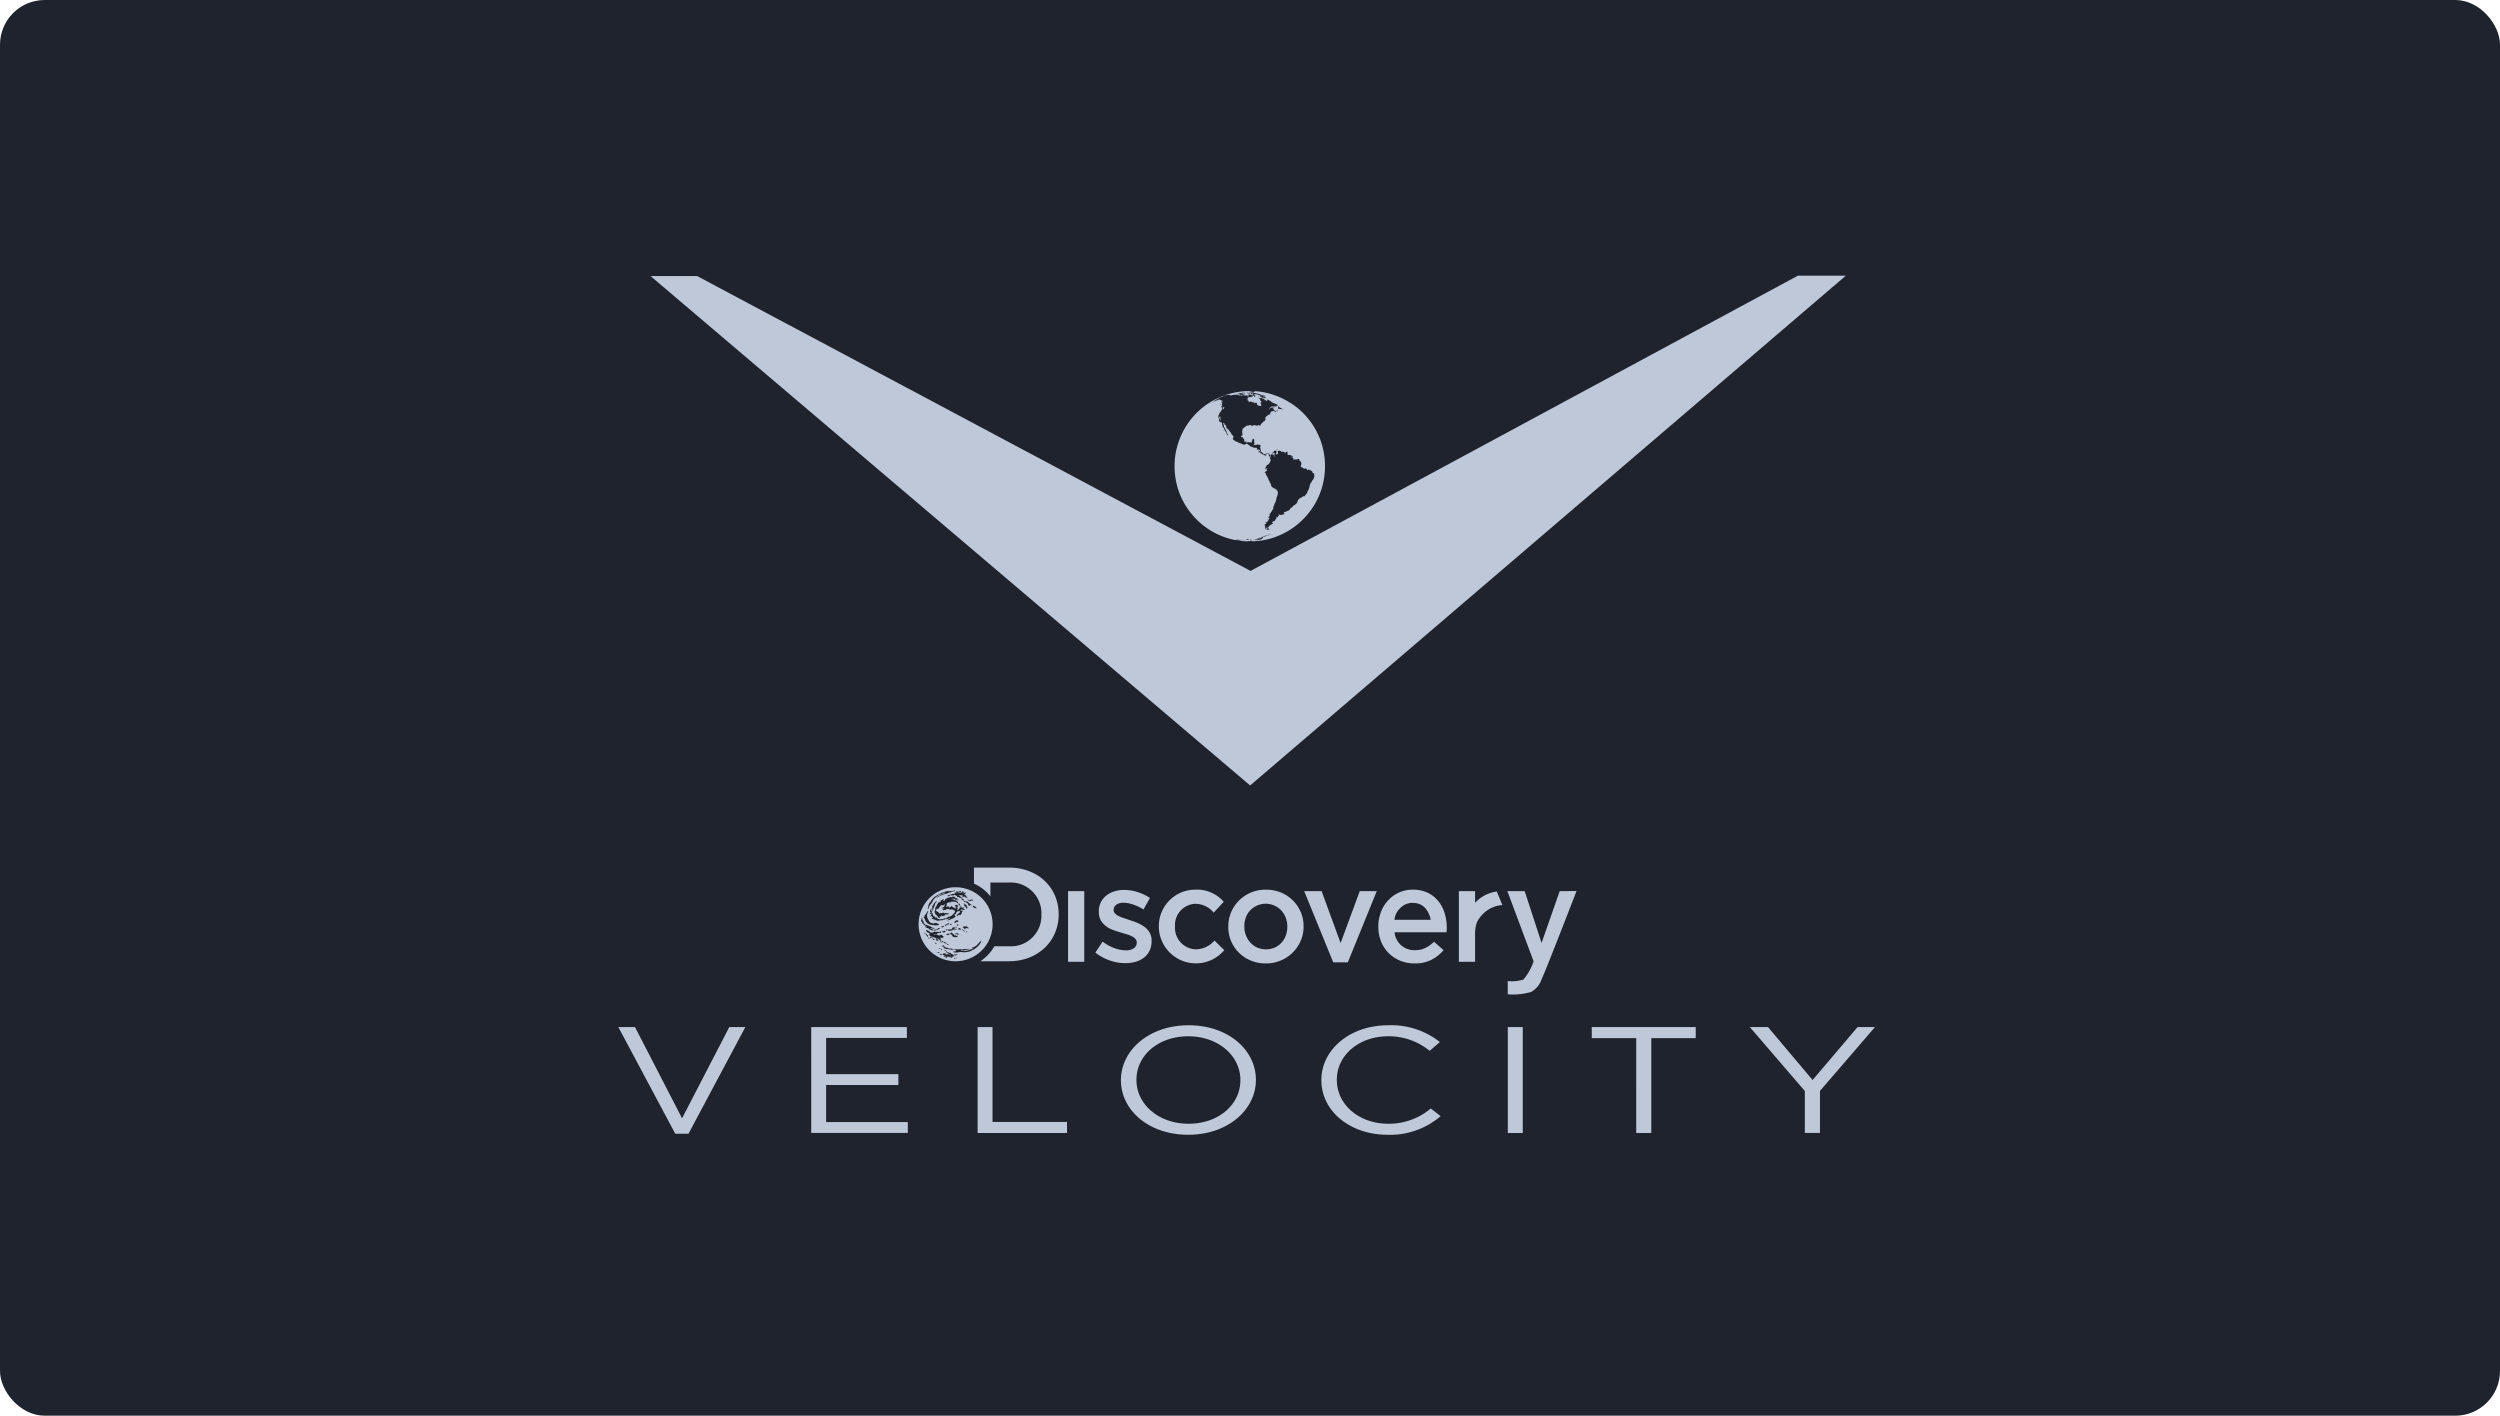 <svg xmlns="http://www.w3.org/2000/svg" width="375.98" height="212.909" viewBox="0 0 335.57 190.026">
    <defs>
        <style>
            .cls-2{fill:#bfc8d8}
        </style>
    </defs>
    <g id="Group_5515" transform="translate(-781 -1375.026)">
        <g id="Group_5513">
            <g id="Group_5152" transform="translate(-4.43 -284.161)">
                <rect id="HBO_Button_BG_copy_4" width="335.57" height="190.026" fill="#1e232e" rx="6" transform="translate(785.43 1659.187)"/>
                <g id="Group_5070" transform="translate(325.633 820.187)">
                    <g id="Group_5067" transform="translate(542.797 876)">
                        <g id="Group_4752" transform="translate(4.321)">
                            <path id="Path_2607" d="M24.7 21.29a10.225 10.225 0 0 0 2.6 2.345 9.973 9.973 0 0 0 3.577 1.372C30.9 25 30.869 25 30.863 25c-.053-.016.006-.019.031-.009.034-.009-.044-.019-.081-.025s-.094-.022-.09-.041a3.551 3.551 0 0 1 .886.119c-.212.031-.458-.053-.674-.025.221.034.455.069.7.094s.5.019.73.031h.062a.246.246 0 0 1-.1-.022c.053 0 .09.012.147.006l-.028-.006a1.291 1.291 0 0 1 .349-.028c-.022-.019-.069-.009-.1-.025a.546.546 0 0 1 .284.012c0 .019.022.016.022.034.028 0 .075-.006.094.006a3.792 3.792 0 0 1-.5.006c0 .016.028 0 .041.009a1.186 1.186 0 0 1-.128.006 9.565 9.565 0 0 0 2.13-.181 9.764 9.764 0 0 0 1.893-.577 9.885 9.885 0 0 0 3.01-1.943 10.067 10.067 0 0 0 2.822-4.594 10.247 10.247 0 0 0-.262-6.378 10.2 10.2 0 0 0-1.865-3.088A9.7 9.7 0 0 0 37.48 6.2a9.967 9.967 0 0 0-3.77-1.184 10.382 10.382 0 0 0-4.338.5A9.915 9.915 0 0 0 26.2 7.287a10.029 10.029 0 0 0-2.27 2.682 10.167 10.167 0 0 0-1.279 3.674 10.4 10.4 0 0 0 .343 4.4A9.892 9.892 0 0 0 24.7 21.29m4.379-11.131h.044c.006.025.037.025.034.056-.047.031-.078-.034-.078-.056m.09.09c.025-.047.081-.069.094 0-.019.022-.075.031-.094 0m1.837 14.618c.072-.016.147.025.221.031a.531.531 0 0 1-.221-.031m.246.031c.037-.022.09.012.15 0-.006.034-.122.016-.15 0m.218.016c.006-.016.047-.009.053 0s-.047.006-.053 0m.112.006c.028-.016.087-.006.087.034a.078.078 0 0 1-.087-.034m.065.112a.347.347 0 0 1 .159.022.31.31 0 0 1-.159-.022m.059-.012a.132.132 0 0 1 .115.012c-.034.019-.081-.009-.115-.012m.153-.028c.019-.006.065-.016.065.016-.009.009-.072.016-.065-.016m-.025-.019c.006-.025.047-.006.065-.006-.009.016-.047 0-.065.006m.218-.09c.041-.022.094.012.125.006a.209.209 0 0 1-.125-.006m.053-.031c.041-.037.165-.019.237-.019.044 0 .106-.022.115.028a2.7 2.7 0 0 1-.352-.009m.159.016c0 .009-.059.019-.053-.006l.053.006m.543.047c-.056.006-.122 0-.184 0-.181.009-.318.072-.458.006.012-.028.05.006.084-.006.019-.016-.025-.025-.05-.019.143-.009.34 0 .536 0 .031-.009.037-.044.09-.034.025 0 .025.028.047.034.044 0 .069-.012.112-.006a.417.417 0 0 1-.178.025m.331.106c.012-.006.072-.016.075.006s-.078.019-.075-.006m2.03-.689a.064.064 0 0 1 .069-.037c.009.041-.034.037-.069.037m-.393.112c0 .028.009.022-.006.041-.056-.031-.1.065-.137.006-.084.056-.234.059-.265.147.037 0 .078 0 .09-.019.009.016-.044.031-.053.056.006.025.044-.016.034.016-.084.022-.1.109-.2.119.012.022-.047.078-.115.059a1.373 1.373 0 0 1-.661.119l.012-.012c-.065.009-.112-.028-.175-.006a.03.03 0 0 0-.037-.028c.053-.041.184 0 .212-.065.016 0 .041-.012.053 0s-.016.019-.034.022a1.519 1.519 0 0 0 .508-.085c0-.022-.019-.012-.016-.034.062-.078.181-.1.274-.15a.159.159 0 0 1 .09-.1c.025-.006.031.009.041.012a4.275 4.275 0 0 1 .948-.3c-.162.094-.409.1-.564.2m-1.45.44c.016-.016 0-.022.006-.037.028 0 .047.016.081.006-.009.034-.056.025-.087.031m.508-.106c-.012-.019.025-.019.031-.028v-.034c.012-.016.156-.087.168-.019 0 .012-.047.075-.078.1a.477.477 0 0 1-.281.056c.012-.019.059-.009.087-.012-.025-.069-.128.025-.184-.012a1.282 1.282 0 0 1 .256-.05m0-11.583c-.006-.025.012-.034.019-.047.05.009.056.069.106.084-.022.037-.1-.019-.125-.037m-.156 11.564c-.016.034-.1.034-.131.031a.906.906 0 0 1 .131-.031m-.065-.016a.092.092 0 0 1 .081-.028c-.009.028-.041.031-.081.028m.589-.153c.025-.041.078-.05.122-.072-.019.047-.069.056-.122.072m.327-.134c0-.022.019-.025.041-.025 0 .022-.022.025-.041.025m.3-.119c0 .034-.034.047-.078.041a.092.092 0 0 1 .078-.041m-.025-.842c.009-.012.012-.031.041-.025.006.028-.016.028-.041.025m.069.842c.016-.016.028-.037.062-.031 0 .028-.025.031-.062.031m.274-.131c.016-.022.025-.041.069-.031a.073.073 0 0 1-.069.031m.09-.022c.009-.031.05-.034.087-.031 0 .031-.041.034-.087.031m-.156-.6c0-.022.022-.019.025-.034a.083.083 0 0 0-.069.019v.028c-.016.028-.056.006-.065-.012a.07.07 0 0 1-.065.006c-.006-.022.009-.022.012-.034-.041.009-.044-.016-.072-.019.016-.047.09 0 .125-.031a.118.118 0 0 1-.012-.05c.031-.022.09-.019.119-.05-.028-.037-.069.009-.106.006.034-.056.115-.069.2-.075-.025.044 0 .094-.044.119.109-.006.119.084.228.081-.078.047-.193.012-.274.047m-.2-.078c0-.028.006-.047.034-.041 0 .022-.006.044-.034.041m.524.739c0-.037.065-.047.1-.031a.159.159 0 0 1-.1.031m-.034-.1c0-.041.044-.031.075-.034-.006.034-.05.022-.075.034m2.015-10.847c0 .019-.044.006-.034.037l.016.022c.031-.009.037-.053.069-.069 0-.022-.019-.031-.016-.059a.638.638 0 0 1 .309-.131.438.438 0 0 0-.009.259c.009.031.05.053.041.112 0 .031-.044.019-.041.053.041.022.106.106.131.012.078-.006.137 0 .168.047.112 0 .306-.028.221.119a.034.034 0 0 0 .041.019c.028 0 .028-.028.041-.047.112-.025.119.109.066.153-.05-.006-.09-.059-.147-.047.022.044.047.081.069.122h.022c.025-.006.022-.047.044-.059a.056.056 0 0 1 .034.084c.009.034.062.028.062.072.025-.016.05.006.069.022a.647.647 0 0 0 .006.234c.062 0 .056-.069.072-.106.034.019.053.006.075-.016.034.025.112 0 .137.028a.1.1 0 0 1 .128-.009c0 .147.09.059.05-.047.022-.019.075-.012.081.012a.189.189 0 0 1 .187-.006c0 .09 0 .175.053.209.031 0 .078-.009.1 0 0 .072-.031.1-.041.162 0 .019.025.006.028.019.028-.034.037-.087.066-.128.084.012.009.143.059.187a.089.089 0 0 1-.009.059.3.3 0 0 1 .044.234c-.056.016-.1.072-.062.125-.025.041-.059.115-.016.165h.069l.028.047h.072c.022.069.094.084.128.14h.072c0 .019.016.019.012.041h.075c.016.012.009.044.037.044s.037-.031.053-.044h.187c.047.078.1.147.14.231h.05c.022-.041.081-.044.094-.094h.118c.016.019.016.059.059.047.006.037.034.05.041.084.028.009.012-.028.041-.025 0 .022.016.022.012.041.025-.006.009-.05.037-.053.044 0 .041.053.062.078s.022-.025.053-.019c.025.031.037.072.081.084.012.053.019.112.059.14 0 .044-.044.078-.028.112.037-.006.031-.056.053-.078.028 0 .019.034.019.059.016.019.031-.022.05 0a.506.506 0 0 0-.009.112c.037-.031.053-.109.128-.078 0 .112.025.246.025.365a1.1 1.1 0 0 1-.193.515c-.1.047-.109.193-.187.265 0 .031-.016.041-.009.072-.019.031-.05.047-.059.081a.08.08 0 0 0-.044.006.971.971 0 0 0-.1.287c-.012.006-.016.028-.028.041a2.031 2.031 0 0 1-.15.561c-.128.134-.156.371-.25.536-.022 0-.028.012-.044.022a.831.831 0 0 1-.118.14.3.3 0 0 1-.112.15c-.028.022-.05.072-.094.065 0-.022.016-.034.022-.053-.044 0-.05.022-.069.041-.062-.006-.075.034-.125.028-.047.047-.1.084-.143.134-.131-.009-.172.069-.243.122a.093.093 0 0 1-.044-.006c-.053.044-.062.125-.14.14a.157.157 0 0 0-.047.09c-.09.119-.078.25-.147.365-.025.05-.081.078-.131.115a1.59 1.59 0 0 0-.178.2c-.019-.019-.041-.006-.069 0 0-.016-.009-.012-.006-.031-.065.056-.094.153-.184.184a.2.2 0 0 1-.112.115c-.025.012-.031.047-.053.065-.047 0-.062.041-.112.044a1.6 1.6 0 0 1-.159.215c-.012.025.022.016.019.037-.1.041-.162.115-.281.134-.025 0-.025.025-.044.031-.087-.006-.106.05-.153.081h-.059a.176.176 0 0 1-.159.041c-.019 0-.019-.019-.019-.034a.159.159 0 0 0-.087.081c.034.05.09.075.072.178 0 .022.022.019.028.031a.169.169 0 0 1-.028.047.42.42 0 0 0-.218.053c-.109 0-.159.056-.29.041a.414.414 0 0 1-.2-.084c-.031.022-.065.041-.078.084.037.009.094-.031.112.025-.025.022-.072.025-.078.059s.022.016.016.041a.5.5 0 0 0-.109.034c0 .025.016.025.037.025-.016.028-.041.044-.053.075s.041.016.022.037c-.05.022-.1-.016-.134-.031.009-.028.009-.044-.012-.053-.069.05-.05.184-.106.246 0 .022.028.016.037.025-.022.053-.087.056-.115.1s-.034.125-.081.172a.48.48 0 0 0-.1.072c-.081 0-.274.1-.281.168s.094.072.14.119c-.084.109-.25.14-.343.246a.292.292 0 0 0-.1.025.12.12 0 0 0-.006.059c-.062.025-.125.053-.125.14a.514.514 0 0 1-.1.019.1.1 0 0 0 .056.053.541.541 0 0 1-.39.034c-.012.009-.028.012-.031.031.019.037.084-.012.112.016-.006.031-.069.009-.094.025.006.022-.009.022-.012.034a1.308 1.308 0 0 0 .159-.034c-.022.025-.028.065-.059.078-.062-.031-.115.019-.159.012a.081.081 0 0 1-.034-.037c.025-.006.05-.009.053-.041 0-.012-.028 0-.031-.012 0-.05 0-.084.031-.1 0-.041-.022-.053.009-.078-.006-.016-.031-.012-.037-.028.019-.041.031-.084.05-.125-.022-.022-.034.019-.069.006v-.031c-.012-.019-.037.009-.053-.009.012-.012.037-.016.041-.037s-.016 0-.031-.009a.275.275 0 0 1 .1-.115c.012 0 .012.016.019.025.065-.084.128-.172.2-.253-.044 0-.09.1-.162.047-.006-.081.065-.087.128-.1 0 .016.025.012.019.041.016-.016.037-.016.053-.028a.1.1 0 0 0 .006-.044c.072-.025.065-.125.134-.153.006-.119.1-.153.115-.253 0-.022.034-.019.044-.034-.034-.05.016-.072-.034-.112a.1.1 0 0 0 .05-.028c-.05-.034-.081.084-.156.047a.315.315 0 0 1 .178-.243c-.031-.025.012-.059.022-.081-.037-.028-.056-.106-.006-.131-.047-.1.022-.1.072-.147a.227.227 0 0 0 .072-.147c.125-.087.162-.259.271-.362-.006-.084.062-.119.081-.193-.034-.087.031-.184 0-.271a.2.2 0 0 0 .1-.234c.016-.081.09-.109.1-.206l.044-.031c-.006-.062.031-.078.028-.134.081-.05.047-.215.119-.278-.05-.109.059-.2.028-.29a1.106 1.106 0 0 0 .147-.424c0-.053.025-.115.025-.175a.715.715 0 0 1-.02-.249 1.251 1.251 0 0 0-.134-.119.16.16 0 0 0-.131-.125.5.5 0 0 0-.237-.134.883.883 0 0 0-.212-.125c-.05-.106-.265-.2-.159-.34a1.108 1.108 0 0 0-.159-.262c-.006-.025.012-.044 0-.056-.072-.065-.075-.2-.156-.265l.006-.037c-.006-.028-.037-.031-.05-.05v-.056a.124.124 0 0 0-.031-.047.874.874 0 0 0-.14-.3c-.012-.031-.012-.059-.025-.087-.044-.087-.14-.134-.15-.237-.006-.022-.022-.031-.031-.047.009-.1 0-.181-.109-.168-.065-.09.065-.131.09-.193.137.006.165-.094.193-.2 0-.025-.028-.031-.025-.062a.166.166 0 0 0 .031-.178h-.047a.105.105 0 0 0-.025.14c-.016.031-.047.047-.069.072-.072-.028-.1-.153-.072-.253.012-.037.084-.072.062-.15a.174.174 0 0 0 .078-.193 1.012 1.012 0 0 0 .115-.059.1.1 0 0 1 .044.012.142.142 0 0 0 .066-.031c-.006-.062.044-.065.059-.106.019 0 .031-.016.05-.012a1.534 1.534 0 0 0 .156-.312c.012-.012.034-.016.037-.034-.012-.084.053-.131.041-.193s-.084-.075-.106-.14c.05-.062-.031-.14 0-.209a.2.2 0 0 1-.069-.106.13.13 0 0 1-.075-.181c.025 0 .069.009.081-.006v-.031c-.016-.016-.053-.019-.05-.062-.119.05-.15-.065-.212-.119-.044.006-.056.047-.106.047-.009-.022-.025-.034-.019-.072.1-.044.181.05.3.031.044.094.15.122.19.221-.065.1.012.249.041.356a.078.078 0 0 1 .05.044c-.012-.112-.078-.274-.025-.374 0-.037-.016-.078 0-.112a.647.647 0 0 0 .078 0c.009-.012 0-.059.006-.075.037 0 .006.069.037.075.041-.009.053-.047.1-.053.028.019.022.1.022.125.087.09.15-.05.2-.1a.538.538 0 0 1 .028.34c.062.009.053-.053.053-.106 0-.031.034-.041.034-.075s-.025-.031-.034-.059a.28.28 0 0 1 .022-.225c-.006-.028-.012-.053-.056-.044-.009.009-.006.037-.019.044a.173.173 0 0 1-.131-.078c.012-.1.131-.134.069-.246.087-.041.218.016.315-.031a1.007 1.007 0 0 0 .084.137.794.794 0 0 0-.134.312c.037.025.09.031.115.065.075-.059.2-.094.206-.193 0-.084-.087-.094-.078-.2a.575.575 0 0 0 .059-.062c.087-.019.159-.056.25-.075.022.019.016.059.037.075.028 0 .028-.022.044-.028.078 0 .069.065.072.128.09 0 .209-.016.352-.009.016.1.2.047.19.181m-2.4 9.15l.006.012c-.006.028-.025.044-.031.075-.016-.025-.031-.1.025-.087m-.031-.009v-.031h.019c-.006.012 0 .037-.019.031m.062-.212c.056-.025.019-.14.087-.125-.012.056-.016.172-.087.125m.7-9.035c.065.034.056.221-.034.218-.053-.075.012-.159.034-.218m.471-5.514v.037c-.075 0-.056.053-.1.084a.121.121 0 0 1-.131-.047c.037-.084.143-.09.234-.072m-.109-.094a.172.172 0 0 1 .087.012c-.016.012-.09.019-.087-.012m.3-.14c.041.012.044.062.072.09-.016.022-.059.016-.059.056-.012-.009-.031-.016-.028-.041s.006-.019.022-.016a.13.13 0 0 1-.006-.09m.025.181c-.019.019-.062.016-.062.053-.084.016-.134-.012-.156-.075.022-.016.037.012.065.006.069-.037.072.022.153.016m-.031 5.193a.2.2 0 0 1-.1.084.066.066 0 0 1-.028-.031c.019-.041.075-.106.128-.053m.652-5.458l.053.047.016-.016c.041.006.05.065.041.094-.047 0-.05-.044-.081-.059-.019.006.009.016 0 .034-.012-.006-.031-.009-.031-.028s.028-.037 0-.072m-.58-.377c.094-.009.059.112.112.147 0-.025.031-.022.059-.022a.041.041 0 0 1 .006.034c.1.087.271.084.343.206a.09.09 0 0 1-.059.065c-.034 0-.019-.05-.059-.047-.019.006.009.019-.006.025s-.031-.016-.047-.025c-.1.034-.206-.031-.3 0-.025 0-.022-.022-.041-.025a.088.088 0 0 1 .034-.053c-.012-.028-.037-.044-.047-.069s.031-.009.037-.019-.031-.019-.037-.034c.019-.075-.022-.125 0-.184M33.8 5.341c.056.053.2.016.243.078.034 0 .094-.012.075.028.025.006.041 0 .072.006-.009.022-.037 0-.047.012.006.053.09.041.14.053a.957.957 0 0 1 .24.065 2.026 2.026 0 0 1 .225.047c-.012.028-.025.022-.016.059-.019.006-.022-.006-.041-.006 0 .025.05.034.037.047a2.883 2.883 0 0 0-.365-.106c-.022.016.028.012.025.034-.022 0-.022-.016-.047-.012.128.087.324.094.455.2-.009.025-.012-.012-.031 0s.037.019.028.05c-.109-.022-.212-.056-.321-.078.078.069.234.059.3.137-.175-.009-.293-.078-.462-.09-.062-.087-.218-.075-.293-.147.012-.009.031 0 .053-.012a.078.078 0 0 0-.041-.053c.012-.009.031-.012.034-.028.044.009.053.056.1.059.009-.009.037 0 .028-.025h.1c-.009-.047-.081-.056-.125-.047-.14-.016-.253-.137-.4-.147l-.037.006a1.717 1.717 0 0 0-.346-.09l-.006.025c-.109 0-.221.019-.327.006a.683.683 0 0 1-.072-.028c-.041 0-.094.022-.122-.019a.268.268 0 0 0 .075-.006c-.025-.031-.119 0-.14-.031 0-.106.125-.1.215-.087-.019.016-.053.016-.062.041a.2.2 0 0 0 .087.059c0 .016-.016.016-.034.012a.4.4 0 0 1 .087.022c.022 0 .009-.034.022-.041-.012-.016-.047 0-.069-.006.006-.025-.012-.031-.025-.053a.244.244 0 0 1 .218-.016v-.024c.087.012.215-.009.253.053.131 0 .178.078.318.053m.954.742c-.022 0-.037 0-.034-.022.019 0 .034 0 .034.022m-.867-.365c-.006.022-.022.025-.028.047-.05 0-.106 0-.112-.041.034-.041.078-.006.14-.006m-.8-.3a.451.451 0 0 1 .168.022c.012.081.122.065.143.137-.047.006-.069.034-.112.034s-.072-.047-.128-.034c.022.022.069.016.087.034-.065.025-.15-.019-.212-.041.016-.031.053-.044.053-.09l.041-.009c0-.031-.041-.019-.041-.053m.14.359c-.019-.025-.006-.056-.006-.094a.52.52 0 0 1 .153.041c.05-.006.1.009.078.053a.5.5 0 0 0-.225 0m.006.019a.016.016 0 1 1-.031 0zm-.608-.661c.025-.006.084-.025.09.012.15.041.327-.012.5.022-.009.012-.016.012-.006.031-.187-.006-.39.009-.546-.012 0-.019-.006-.025.006-.031-.009-.016-.031-.012-.044-.022m.209-.094c0-.016-.009-.012 0-.025a.13.13 0 0 1-.1-.009 2.694 2.694 0 0 1 .614 0c.006.031-.09.044-.119.047-.012 0 .009.025.028.019-.006.025-.044.019-.075.019.019.009.016.022-.012.022 0 .016.031.009.041.019-.147.012-.3 0-.433 0 .006-.025.056-.009.081-.012.006-.022-.022-.006-.012-.028.044-.009.056.019.1.016-.028-.031-.065-.025-.109-.022l.012-.012c-.053-.012-.143.037-.231-.006 0-.016.022 0 .034-.006-.041-.016-.075 0-.112-.016.081-.062.193 0 .3 0m-.225.081c-.022.031-.078 0-.119.006.025-.031.1-.006.119-.006m-.012.059c-.022.034-.075 0-.106 0 .019-.025.087-.031.106 0m-.281-.006c0-.019.016-.028.016-.047.037.009.056-.006.087.006a.076.076 0 0 1-.1.041m.081.119c-.006.019-.025.022-.053.022-.009-.044.041-.041.053-.022m-.025-.225c-.012.022-.1.012-.1-.012.041.009.075 0 .1.012m-.059.078c-.006.016-.065.025-.056-.012.025 0 .034.012.056.012m.065.081c-.019.037-.069.037-.112.047.006-.025-.025-.025-.009-.041.034-.009.078 0 .122-.006m-.062.065c.009.022-.025.009-.034.012v-.017zm-.374-.159l.019-.006c.012.034.062.028.112.019-.025.037-.084.037-.147.041.031-.022.022-.012.016-.053m.078.119c-.025.006-.062.016-.065-.019.025 0 .069-.012.065.019m-.087.087a.137.137 0 0 1-.065.006c0-.037-.05-.044-.031-.078a.147.147 0 0 1 .1 0c.028.031-.012.034 0 .072m-.031-.165c-.009.019-.05.012-.072.019 0-.025.053-.031.072-.019m-.212-.053c0 .019-.037.012-.047.025-.016-.009.031-.022.047-.025m.125.037c0 .028-.041.022-.072.022 0 .012.031 0 .047.006-.028.025-.087.022-.14.025 0-.022.044-.009.059-.019-.031-.025-.072.006-.119 0 0-.012 0-.012-.012-.012a.342.342 0 0 1 .237-.022m-.855.162a.759.759 0 0 0 .253-.094 1 1 0 0 1 .293.012c-.022.031-.078.025-.122.034.053.022.1-.019.159-.012-.012.031-.065.025-.1.037.069.016.128-.034.2-.019l-.019.012c.047.016.1-.019.153-.006a.181.181 0 0 1-.034.065c.044.022.206-.028.212.053a.339.339 0 0 1-.225.022l-.006.025a1.192 1.192 0 0 1-.393.031c0-.012.019-.012.025-.019-.05-.041-.14.019-.19-.031a1.292 1.292 0 0 1 .4-.028.994.994 0 0 0-.365-.019c.022-.044.087-.019.125-.034-.031-.006-.059-.016-.09-.019a.6.6 0 0 1 .143-.047c-.156-.006-.268.081-.424.087.025-.031 0-.028.006-.053m-2.769.755a2.44 2.44 0 0 1 .443-.218c-.044 0-.087.028-.143.031a3.352 3.352 0 0 1 .574-.2c-.034-.022-.065.025-.106.022a1.057 1.057 0 0 1 .58-.193 4 4 0 0 1 .4-.047c0 .034.05.016.081.022 0 .012-.009.012-.006.025a.167.167 0 0 1 .056.016c-.016.044-.081.041-.1.084a.655.655 0 0 0 .231-.106c.019.022-.022.016-.028.034.1-.05.225-.034.324-.081.016 0 .009.012.022.016.031-.019.109-.047.14-.009.09.025.165-.041.243-.031.022 0 .028.019.047.025s.044 0 .059 0c.05.006.1.025.147.028.019 0 .037-.022.053 0a.244.244 0 0 1-.115.047c.072.037.259-.022.362-.006.019 0 .059.006.053.037.022 0 .016-.025.037-.019 0 .019-.016.019-.012.041s.062.006.078-.009c0-.022-.009-.028 0-.05.034-.025.109-.009.156-.022l-.009.022a2.075 2.075 0 0 0 .418.019c.025-.006.025.016.041.019a.13.13 0 0 1 .159.041.205.205 0 0 0 .087-.041c0-.016-.022-.012-.016-.037a1.177 1.177 0 0 0 .187-.05c-.022-.022-.012-.041-.012-.065-.062-.025-.128.025-.206-.012-.009-.028.034-.041-.016-.037.009-.031.05-.047.069-.016 0-.016 0-.041.031-.047 0-.031-.037-.031-.019-.059.053-.056.156-.019.253-.025a.107.107 0 0 1-.134.041c-.031.009-.041.041-.072.053.05.016.069.059.131.062 0 .019-.025.006-.019.028 0 .037.065.019.094.034.006.016.019.025.012.053a.162.162 0 0 0 .072.019.235.235 0 0 1 .022-.059.667.667 0 0 1 .084.028c0 .016-.025 0-.028.019a1.417 1.417 0 0 0 .175.131c-.056.09-.175.006-.259.016.041.05.159.016.184.078-.05.059-.131.031-.218.019-.016 0-.009.031-.025.034a.931.931 0 0 1-.269-.055c-.047.022-.15.037-.187-.006a.052.052 0 0 0-.016.065c.065.019.237-.044.231.081a.3.3 0 0 0-.206.059c.072.009.1.078.019.1.034.034.006.09 0 .147a.383.383 0 0 0 .159.109c0 .019.006.019.006.028 0 .037-.041.031-.031.075.019.016.056.009.053.047a.269.269 0 0 1 .112 0c.016 0 0-.041.012-.047s.037.016.053.022.019-.028.041-.025a.583.583 0 0 1 .3.078c0 .041-.031.047-.065.053.1.047.2-.078.293 0 .009.028.012.034-.006.053.047 0 .047.056.084.065.041-.019.022-.056.034-.1l.016-.009c.05.05.137.022.215.034.006.031-.012.037-.025.053 0 .016.025.012.034.028-.009.019-.041.016-.041.047a.093.093 0 0 1 .025.053c.009.016.025.009.028.016.019.044.006.112.047.128.022.009.056-.019.09-.012.053.009.065.065.09.106.115-.05.271.034.356-.065a.1.1 0 0 1-.006-.1c-.037-.025-.094-.087-.059-.14-.019-.041-.075-.037-.087-.084a1.262 1.262 0 0 0 .147-.168c-.025-.119-.147-.14-.181-.249a.124.124 0 0 1 .065-.028c-.009-.016-.031-.019-.044-.028s.019-.009.012-.031a.352.352 0 0 0-.147-.081c-.022-.022.028-.016.019-.047-.025-.025-.094-.012-.1-.065.056-.025.106.012.162.022s.119-.016.168-.012A.636.636 0 0 1 34.4 6c.065.016.15.009.19.053a.526.526 0 0 0 .112.175c.062-.053.128.022.165.056a.052.052 0 0 1 .066 0c.028-.009.031-.037.075-.031 0-.019-.022-.012-.016-.034.019 0 .041.006.047-.006-.028-.041-.019-.09-.031-.137a.86.86 0 0 0 .137.078c.047.025.087.059.134.087h.021c.019.009.028.031.044.041s.047 0 .069.019c.037.028.056.087.115.087.019.016-.016.016 0 .047.075.05.193.056.237.137h.041c.019 0 .025.019.037.025.041-.031.131.012.193.022a.072.072 0 0 1-.087.047c-.006.034-.022.019-.047.034a.034.034 0 0 1-.006.031c.006.022.041.022.065.019.019-.025.05-.034.05-.078.065.006.143.006.165.059.119-.031.162.112.25.153.009.041-.037.025-.037.059a.357.357 0 0 0-.134.012.314.314 0 0 1-.059.053l-.012.028c-.084.037-.193-.009-.3 0-.041 0-.075.012-.119.012-.081 0-.159.006-.234.006-.041.031-.028.147-.125.106a.241.241 0 0 0-.1.181c-.012.019-.044.028-.056.056.006.016 0 .037.019.041.065-.041.072-.1.112-.159.122-.065.368-.181.487-.037-.016.025-.028.056-.059.065A.094.094 0 0 0 35.7 7.3c.044.047.112.053.159.084a.1.1 0 0 1-.044.062.344.344 0 0 1 .2.143c-.009.034-.065.016-.075.047-.041.006-.037-.028-.062-.034-.019.059-.081.028-.14.041-.025.009-.016.053-.034.065-.062.022-.075-.078-.1-.078-.05 0-.019.072-.006.119a.045.045 0 0 1-.065-.006c-.047.062-.147.137-.14.234 0 .044.05.072.028.125-.037 0-.075.006-.119.012-.028-.022-.006-.094-.044-.106a.084.084 0 0 0 .022.094.386.386 0 0 0-.1.065c-.081-.016-.125.072-.162.125h-.048v.047c-.119.009-.156.1-.218.162.028.053-.025.1-.025.131-.009.059.05.1.044.178a.716.716 0 0 0-.081.125c-.072.006-.075.084-.122.115a.1.1 0 0 1-.065-.016c-.031.031-.025.084-.056.106a.143.143 0 0 1-.041-.025c-.016.019-.022.056-.059.059.006.025.041.019.041.047a.1.1 0 0 1-.162.012c-.019.041.028.062.031.1-.031.025-.037.075-.069.1-.019 0-.031-.016-.047-.019-.037.006-.047.041-.062.065.012.019.05.016.069.031a.215.215 0 0 1-.225.119c-.016-.028 0-.065 0-.1-.056-.034-.1.053-.153.019a.107.107 0 0 1-.14.041c-.022 0 .009.037-.012.05-.075 0-.09-.056-.159-.062-.037.006-.047.037-.084.044-.022-.031.012-.041.012-.072a.609.609 0 0 0-.249 0v.065c-.031.019-.1.025-.109-.019-.012 0 0 .022-.006.031a.347.347 0 0 1-.234-.031c0-.028.025-.028.028-.047-.053-.031-.159-.006-.231-.012a.1.1 0 0 1-.15.053c-.022.009-.028.034-.044.047-.028 0-.019-.037-.031-.059-.022 0-.053-.006-.065.006-.009.031.025.025.025.053a.087.087 0 0 1-.134-.025.117.117 0 0 0-.072.016c.009.022.05.009.053.034-.006.065-.084.05-.1.106-.019 0-.025-.012-.041-.022a.165.165 0 0 1-.125.1.822.822 0 0 1-.2.2.39.39 0 0 0-.006.065c-.075.062-.006.228-.106.271.112.05-.006.218.087.284 0 .059-.034.087-.047.134.006.025.044.022.065.012a.144.144 0 0 1-.094.15c-.025.006-.028-.016-.044-.025-.05.028-.037.119-.069.165.016.047.084.031.094.081.053-.053.112 0 .147.041l-.012.047c.062.059.115.128.184.184.041.122-.034.334.1.34.041 0 .072-.05.134-.022 0 .031-.022.037-.028.059a.082.082 0 0 0 .059.059c.037.006.028-.034.053-.041a.147.147 0 0 1 .087.016.966.966 0 0 1 .583.044l.025-.012c.006-.041-.022-.044-.025-.072a.1.1 0 0 0 .05-.119c-.025 0-.047.016-.065 0a.921.921 0 0 1 .094-.119c.028 0 .025.034.047.047.041-.019-.006-.072-.012-.1a.6.6 0 0 0 .037-.156c.131-.034.165.081.221.14 0 .031-.031.028-.041.047.062.034.056.2-.012.218a.179.179 0 0 1 .012.087c.031.037.1.034.106.09-.041.069-.106.112-.143.181 0 .022.022.034.019.069-.025.009-.069 0-.087.016.034.044.09-.009.134.022.025 0 .012-.047.031-.059a.087.087 0 0 0 .106-.012c.022.019.019.065.041.084.025-.006.016-.05.031-.065s.072-.031.094-.006a.257.257 0 0 1 .218-.012.292.292 0 0 1 .281.056c.006.047.047.059.044.115 0 .016-.012.016-.025.022.047.081-.025.156-.044.218.006.078.109.1.09.184h-.037a.179.179 0 0 0 .078.131c-.009.075-.009.153-.062.181a.815.815 0 0 0 .221.131 1.514 1.514 0 0 0 .212.212c.072-.006.128.012.2 0a.2.2 0 0 1 .2-.034c0 .119-.162.075-.2.153.031.031.075.059.109.087.009.028-.05.047-.059.078-.069 0-.059-.084-.087-.131-.034-.006-.037.022-.062.025-.006-.031-.047-.034-.056-.065a.52.52 0 0 0-.178-.059c-.134-.025-.181-.165-.312-.193a.2.2 0 0 0-.106-.1.163.163 0 0 0-.025-.075h-.084c-.022-.041-.059-.072-.031-.125.1 0 .134.119.246.059-.012-.059-.056-.065-.084-.115s-.162-.162-.24-.122a.084.084 0 0 1 .006.106c-.084-.034-.106-.125-.156-.19 0-.022.028-.019.022-.044-.016-.078-.1-.084-.15-.128-.037 0-.034.034-.059.044-.062.019-.094-.019-.153-.028s-.1.006-.137-.006-.081-.062-.115-.081-.062 0-.078-.034c-.053-.019-.122 0-.181-.025-.041-.019-.047-.084-.106-.087-.072-.115-.215-.159-.3-.265-.09.006-.112-.059-.225-.037-.022.012-.016.053-.031.075a.262.262 0 0 0-.134.056.973.973 0 0 1-.377-.094c-.041-.065-.134-.069-.212-.084-.094-.019-.159-.087-.259-.087-.037-.056-.109-.081-.153-.131-.072.006-.143 0-.172-.041a.154.154 0 0 1-.106-.025c0-.022-.009-.025-.006-.047-.034-.087-.172-.072-.234-.131 0-.084-.156-.168-.022-.206a.924.924 0 0 1 .05-.221.705.705 0 0 0-.24-.29c0-.094-.078-.1-.084-.187-.075-.072-.112-.181-.212-.225 0-.078-.062-.09-.062-.165-.009-.012-.034-.019-.05-.028 0-.081-.094-.075-.119-.131a.226.226 0 0 1-.081.006c.022-.075-.012-.206-.112-.178-.019-.047-.034-.1-.053-.143a.18.18 0 0 0-.2-.256c0-.034.016-.112.05-.137-.119-.009-.109-.137-.215-.153-.009.022.034.062-.006.084.044.072-.016.2.094.218a2.294 2.294 0 0 0 .006.287c.106.044.125.175.2.253-.031.069.019.084.044.125s.025.147.087.14a.733.733 0 0 0 .1.278c-.041.047 0 .1.016.143.022 0 .028-.019.044-.025.069.037.137.193.006.212-.016-.178-.231-.193-.19-.405-.044-.1-.131-.15-.181-.243l.009-.047a.423.423 0 0 1-.112-.237c-.025-.028-.056-.044-.062-.087-.05-.047-.122-.053-.14-.134 0-.022.009-.05.009-.078-.006-.044-.044-.084-.053-.125-.016-.059.006-.115-.041-.147.044-.1-.031-.15-.047-.225-.022-.037-.065-.034-.112-.028a.259.259 0 0 0-.206-.072c.084-.134-.165-.228-.019-.324 0-.037-.05-.022-.062-.047s.056-.019.069-.037a.107.107 0 0 0-.028-.069c.006-.019.031-.022.059-.019a.591.591 0 0 1 .075.162c.078.012.031.112.078.147a.088.088 0 0 0 .069-.053.153.153 0 0 0-.062-.094c-.059-.128-.012-.293-.059-.421-.119.019-.047.15-.112.212-.028.006-.072 0-.078.034-.031 0 0-.025.006-.034a.207.207 0 0 0-.059-.028c-.047-.081.044-.172-.022-.246a.51.51 0 0 0 .162-.337 1.257 1.257 0 0 0 .262-.377c.019-.009.031-.025.053-.028a.291.291 0 0 1 .053-.1.145.145 0 0 1 0-.147c.05-.006.106.025.165.025-.016.053-.081.059-.1.112A.26.26 0 0 0 29.2 7.3c0-.025-.012-.031-.012-.053.028-.006.034-.034.053-.047 0-.044-.081-.009-.081-.053-.012 0-.022.009-.044.006 0-.034-.05-.053-.069-.087-.041.016-.05.047-.041.094a.088.088 0 0 0 .062.022c0 .034.016.081-.016.1a.288.288 0 0 1-.09-.012c-.022-.078-.115-.084-.122-.159l-.045-.011c0-.022 0-.041-.016-.047 0-.022.031-.019.041-.034.025.025.109.059.131.009.006-.037-.031-.034-.056-.041a.485.485 0 0 1 .065-.14c-.012-.019-.034-.022-.062-.025 0-.031.022-.037.028-.056s-.037.006-.053-.012c.034-.062.09-.109.087-.178-.009-.016-.025-.009-.041-.006l.041-.07c0-.016-.025 0-.034-.006.031-.025-.022-.016.006-.041-.006-.019-.022.012-.034-.009.044-.034.1-.056.128-.109 0 0-.019-.028 0-.028 0-.019-.019.006-.034 0 .016-.031.044-.053.053-.087-.041.019-.05.072-.1.081.012-.019 0-.028.016-.047-.056.006-.069.072-.128.031.019-.016 0-.037.028-.056-.034-.016-.009-.047.006-.062-.09.047-.115-.022-.206 0 .006-.022-.025-.012-.006-.031a.077.077 0 0 1-.053 0l.012-.031c-.094-.006-.143.056-.212.094a.743.743 0 0 0-.231.075c-.022-.019.031-.019.041-.028.087-.1.271-.1.362-.206a8.239 8.239 0 0 0-.78.387c-.025-.05.065-.069.119-.084h-.028c.05-.053.147-.053.206-.094a.3.3 0 0 0-.143.044c0-.012-.028-.009-.012-.025-.053.016-.084.053-.134.065l.012-.012c-.006-.012-.028.019-.047.012a5.657 5.657 0 0 1 .577-.312c-.062-.012-.09.062-.159.062m4.56-.234c-.019.009-.056.016-.072 0 0-.037.069-.031.072 0m3.268 1.325c-.031.022-.125 0-.122-.053a.192.192 0 0 1 .122.053m-1.856 5.215c-.016.016-.031 0-.047 0 .006-.019.05-.028.047 0m-1.971-.614c-.047 0-.069-.022-.072-.047-.012-.087.143-.034.072.047m-3.53-4.937c-.031 0 0-.131.034-.137.022-.006.016.019.044.009a.051.051 0 0 1-.037.028c.009.025-.022.1-.041.1m.131-.365c.056-.044.028-.2.14-.147-.044.053-.072.119-.14.147m.2-.153a.1.1 0 0 1-.087.078c.028-.028.044-.065.087-.078m-.087.18c-.025.025-.028.072-.059.094s0-.031-.025-.022c0-.044.05-.037.047-.084.025-.009.012.019.037.012m-.986-.1a.371.371 0 0 1-.165.078.294.294 0 0 1 .165-.078m-.218.053a.54.54 0 0 1-.165.078c.034-.044.112-.05.165-.078m-.234.106c0 .028-.072.05-.119.059a.283.283 0 0 1 .119-.059m-.156.072c0 .025-.028.009-.034.028-.016-.009.019-.028.034-.028" class="cls-2" transform="translate(47.784 10.518)"/>
                            <path id="Path_2608" d="M154.013 0L80.541 39.633 6.256.056H0l80.482 68.375L160.447 0z" class="cls-2"/>
                        </g>
                        <g id="Group_4753" transform="translate(0 79.453)">
                            <path id="Path_2605" d="M92.907 6.373c0 3.554-2.734 6.3-6.685 6.3H82.4a6 6 0 0 0 1.875-2.011h1.947a4.1 4.1 0 0 0 4.366-4.253 4.128 4.128 0 0 0-4.366-4.3h-2.478v1.854a5.982 5.982 0 0 0-1.269-1.184 5.832 5.832 0 0 0-.939-.528V.1h4.686c3.951 0 6.685 2.716 6.685 6.273m1.256 6.378h2.177V3.259h-2.177zm10.244-4.7a4.3 4.3 0 0 0-.944-.529 10.316 10.316 0 0 0-1.04-.374c-.274-.1-.542-.188-.8-.273a5.508 5.508 0 0 1-.684-.276 1.644 1.644 0 0 1-.475-.348.584.584 0 0 1-.178-.436v-.036a.84.84 0 0 1 .348-.689 1.608 1.608 0 0 1 .978-.268 4.087 4.087 0 0 1 1.3.243 7.112 7.112 0 0 1 1.385.657l.861-1.543a6.3 6.3 0 0 0-1.671-.792 5.9 5.9 0 0 0-1.816-.287 4.348 4.348 0 0 0-1.316.2 3.309 3.309 0 0 0-1.081.575 2.717 2.717 0 0 0-.719.91 2.675 2.675 0 0 0-.261 1.21v.039a2.3 2.3 0 0 0 .268 1.151 2.578 2.578 0 0 0 .694.777 3.6 3.6 0 0 0 .952.514c.354.129.706.25 1.052.343.276.082.542.165.8.242a3.74 3.74 0 0 1 .683.271 1.531 1.531 0 0 1 .469.348.692.692 0 0 1 .172.469v.031a.871.871 0 0 1-.389.748 1.813 1.813 0 0 1-1.088.279 4.364 4.364 0 0 1-1.534-.3 6.042 6.042 0 0 1-1.573-.869l-.972 1.476a6.665 6.665 0 0 0 1.95 1.058 6.326 6.326 0 0 0 2.078.358 4.982 4.982 0 0 0 1.382-.185 3.348 3.348 0 0 0 1.119-.56 2.514 2.514 0 0 0 .75-.928 2.94 2.94 0 0 0 .271-1.307v-.042a2.074 2.074 0 0 0-.271-1.093 2.629 2.629 0 0 0-.693-.766m20.988-1.98a4.827 4.827 0 0 1 .379 1.916v.039a4.694 4.694 0 0 1-.389 1.9 4.932 4.932 0 0 1-2.667 2.643 5.114 5.114 0 0 1-2.025.4 5.167 5.167 0 0 1-2-.384 4.968 4.968 0 0 1-1.6-1.057 4.734 4.734 0 0 1-1.052-1.563 4.856 4.856 0 0 1-.374-1.906v-.032a4.859 4.859 0 0 1 .379-1.927 4.955 4.955 0 0 1 2.647-2.64 4.99 4.99 0 0 1 2.019-.39 5.158 5.158 0 0 1 2.024.382 4.871 4.871 0 0 1 1.6 1.062 4.8 4.8 0 0 1 1.049 1.558M123.6 8.025a3.389 3.389 0 0 0-.216-1.189 2.866 2.866 0 0 0-4.781-.978 2.6 2.6 0 0 0-.577.952 3.425 3.425 0 0 0-.2 1.176v.039a3.248 3.248 0 0 0 .212 1.163 3.043 3.043 0 0 0 .6.983 2.906 2.906 0 0 0 .915.666 3.019 3.019 0 0 0 2.352 0 2.735 2.735 0 0 0 .913-.661 2.81 2.81 0 0 0 .575-.96 3.356 3.356 0 0 0 .2-1.158zm7.149 2.208L128.2 3.259h-2.34l3.9 9.561h1.958l3.887-9.561h-2.285zm13.96-4.015A6.512 6.512 0 0 1 145 8.165c0 .1 0 .2-.008.3s-.02.2-.031.315h-6.969a2.638 2.638 0 0 0 2.731 2.406 3.128 3.128 0 0 0 1.4-.291 4.537 4.537 0 0 0 1.168-.84l1.279 1.13a5.239 5.239 0 0 1-1.63 1.294 4.839 4.839 0 0 1-2.256.487 5.1 5.1 0 0 1-1.917-.359 4.766 4.766 0 0 1-1.547-1.007 4.656 4.656 0 0 1-1.027-1.55 5.184 5.184 0 0 1-.379-2.007V8a5.4 5.4 0 0 1 .341-1.917 4.659 4.659 0 0 1 .964-1.571 4.4 4.4 0 0 1 3.33-1.444 4.579 4.579 0 0 1 1.989.407 4.142 4.142 0 0 1 1.418 1.116 4.727 4.727 0 0 1 .854 1.628m-1.868.89a2.287 2.287 0 0 0-.234-.748 2.622 2.622 0 0 0-.485-.8 2.17 2.17 0 0 0-.732-.536 2.4 2.4 0 0 0-.955-.183 2.209 2.209 0 0 0-1.669.691 2.492 2.492 0 0 0-.794 1.574zm-31.483 3.967A2.892 2.892 0 0 1 108.521 8a2.855 2.855 0 0 1 2.729-3.038 3.2 3.2 0 0 1 2.463 1.189l1.349-1.457a4.744 4.744 0 0 0-3.791-1.632 4.893 4.893 0 0 0-4.921 4.975 4.975 4.975 0 0 0 8.782 3.147l-1.312-1.292a3.362 3.362 0 0 1-2.463 1.182M148.8 4.83V3.259h-2.176v9.493h2.176V9.137a4.736 4.736 0 0 1 .235-1.656 4.139 4.139 0 0 1 3.427-2.354l-.748-1.813A4.792 4.792 0 0 0 148.8 4.83m11.359-1.571l-2.435 6.958-2.267-6.958h-2.327l3.526 9.426-.023.059a7.343 7.343 0 0 1-1.351 2.391 5.418 5.418 0 0 1-2.1.2v1.775a8.7 8.7 0 0 0 3.147-.318 3.013 3.013 0 0 0 1.383-1.664c.549-1.1 4.7-11.872 4.7-11.872z" class="cls-2" transform="translate(-33.802 -.1)"/>
                            <path id="Path_2606" d="M52.311 13.3h2.234l6.318 12.245L67.2 13.3h2.158l-7.633 14.319h-1.777zm25.888 0h12.84v1.462H80.2v4.856h9.7v1.46h-9.7v4.973h10.965v1.46H78.2zm22.335 0h2v12.736h10v1.48h-12zm19.237 7.149v-.041c0-3.918 3.68-7.35 9.084-7.35s9.034 3.389 9.034 7.307c.023.021.023.021 0 .042 0 3.917-3.68 7.347-9.084 7.347s-9.034-3.386-9.034-7.306m16.036 0v-.041c0-3.229-2.943-5.87-7-5.87s-6.953 2.6-6.953 5.828v.042c0 3.227 2.945 5.867 7 5.867s6.951-2.6 6.951-5.826m10.87 0v-.041c0-4.02 3.752-7.35 8.98-7.35a10.5 10.5 0 0 1 6.928 2.252l-1.369 1.179a8.707 8.707 0 0 0-5.583-1.952c-3.933 0-6.878 2.561-6.878 5.828v.042c0 3.288 2.968 5.867 6.878 5.867a8.668 8.668 0 0 0 5.733-2.048l1.32 1.032a10.384 10.384 0 0 1-7.1 2.5c-5.127 0-8.906-3.226-8.906-7.306M171.7 13.3h2.007v14.216H171.7zm17.235 1.483h-5.966V13.3h13.957v1.483h-5.963v12.733h-2.027zm22.636 7.1l-7.384-8.583h2.439l5.988 7.108 6.038-7.108h2.336l-7.386 8.57v5.641h-2.032z" class="cls-2" transform="translate(-52.311 8.109)"/>
                            <path id="Path_2611" d="M86.921 6.684a4.967 4.967 0 1 0-4.967 4.967 4.967 4.967 0 0 0 4.967-4.967m-2.138-2.179l-.015.013a.107.107 0 0 1-.06.015.68.68 0 0 1-.441-.212V4.27l.015-.038c.008-.016.057-.011.078-.031a1.17 1.17 0 0 1 .426.305m-1.119-1.143c.047.023.018.065.033.069a.945.945 0 0 1 .157.065.6.6 0 0 1 .041-.073l.056-.047h.07a.293.293 0 0 1 .082-.013.21.21 0 0 1 .2.122.068.068 0 0 1-.034.029h-.021a.05.05 0 0 1-.039-.016v-.033a.329.329 0 0 0-.07.041.41.41 0 0 0-.08-.016h-.026v.016c0 .011 0 .02-.02.038-.07 0-.147.059-.209.06a.062.062 0 0 1-.036-.016v-.015a.4.4 0 0 1 .008-.042v-.01a.057.057 0 0 1-.023-.02.146.146 0 0 1-.038 0 .211.211 0 0 1-.2-.121l.013-.007c.031 0 .065.013.09.013a.1.1 0 0 0 .057-.023m.158.75c0 .024.064.057.093.075v.016l-.011.015a.475.475 0 0 1-.054.015 1.417 1.417 0 0 0-.222-.106c0-.01 0-.018.01-.021a.04.04 0 0 1-.039-.029.386.386 0 0 0 .049-.154V3.91h-.008c-.038-.015-.1 0-.147-.039v-.016l.016-.018-.076-.037c-.069-.029-.131-.067-.2-.1H83.2a.2.2 0 0 1-.137-.087v-.018c.026-.018.1-.028.132-.046a.135.135 0 0 1 .065.1c.044-.011.088-.023.136-.033a.614.614 0 0 1 .332.186 1.114 1.114 0 0 1 .132.1c0 .011 0 .021-.028.034l.314.168-.008.02-.041.02c-.1-.02-.131-.059-.191-.057h-.082zm-.45 3.086c-.116.024-.131.186-.294.062-.029-.021-.031-.069-.057-.088-.051-.038-.149 0-.158-.075v-.01c.038-.013.051.033.088.023l.015-.018c.01-.039 0-.083.018-.111.1-.031.17.023.252-.033a.074.074 0 0 1 .036.007.561.561 0 0 0 .046.043c.069.021.1-.044.158-.034.028.021.016.056.034.085.031.046.219.111.18.173a.345.345 0 0 1-.173 0 .28.28 0 0 0-.145-.026m.132.521l-.015.021c-.041.015-.145.033-.172-.008V7.71c.021-.039.064-.051.1-.072a.085.085 0 0 1 .082.087m-.812-2.411c-.016.015-.033.029-.047.028a.081.081 0 0 1 .013.041.048.048 0 0 1-.021.039.106.106 0 0 1-.06.013h-.018A.09.09 0 0 0 82.5 5.4h-.024a.048.048 0 0 1-.007.036c-.026 0-.028.029-.06.052h-.02a.053.053 0 0 1-.041-.02v-.039l-.074.042c-.028.033 0 .093-.067.118l-.016-.013a.131.131 0 0 1 0-.034v-.01c-.02 0-.034.025-.065.026a.041.041 0 0 1-.028-.01.03.03 0 0 1-.007-.031 1.23 1.23 0 0 1 .346-.341c.026-.023.108-.073.1-.1-.007-.025-.037-.024-.037-.076.033-.041.083-.075.095-.113 0-.007-.01-.015 0-.015a.284.284 0 0 1-.085 0 .092.092 0 0 1-.07.067v-.007l-.13-.012-.09.029a.555.555 0 0 0-.194.18v.007c0 .008.011.016.013.038v.007l-.028.064v.005a.14.14 0 0 1 0 .067l-.052-.007a.124.124 0 0 0-.018-.026h-.01a.1.1 0 0 1-.031.057.071.071 0 0 1-.031.007h-.049c0 .054-.036.09-.034.118v.015c.029.01.085.015.106.056a.427.427 0 0 1 0 .077v.01a.139.139 0 0 1 .08-.007v.02c-.026.034-.054.067-.088.1a.2.2 0 0 1-.049.008c-.01.013-.02.023-.036.041l-.042.011-.052.054a1.521 1.521 0 0 0-.147.091h-.015l-.023-.02c0-.01-.021-.024-.031-.023-.007 0-.016.007-.018 0v.033a.038.038 0 0 1-.011.028.619.619 0 0 0-.1.015c-.015 0-.016.021-.041.041l-.031.008c-.036.018-.065.06-.113.078A.827.827 0 0 1 81 6.14a.6.6 0 0 1-.132.044c-.007 0-.015 0-.034-.016l.007-.02A.762.762 0 0 0 81 6.027a.032.032 0 0 1 .026-.02h.016l.018-.01h.013s.021-.011.042-.015h.013a.062.062 0 0 0 .062-.051l-.015-.052c-.064.02-.132.026-.189.049-.038.015-.069.052-.121.065a.426.426 0 0 1-.113.011h-.07a.615.615 0 0 0-.095.007c-.046.008-.082.038-.132.047a.263.263 0 0 1-.075-.02.389.389 0 0 1-.268.119h-.029a1.052 1.052 0 0 0-.106-.028.085.085 0 0 0-.039.008.306.306 0 0 1-.023.056.268.268 0 0 1-.051.01c-.049 0-.049-.034-.093-.046a.053.053 0 0 0-.026 0c-.034 0-.073.016-.113.016h-.01v-.005l-.008.01a.117.117 0 0 1 .057.056l-.007.015a.124.124 0 0 1-.028.021h-.008c-.064 0-.083-.052-.114-.072l-.07-.039-.016.01h-.015c-.015 0-.028.008-.062.008-.025-.034-.041-.078-.065-.091a.485.485 0 0 1-.062.016h-.016c-.021.008-.026.042-.06.073l-.034-.008v-.016l.016-.036a1.5 1.5 0 0 0-.046-.163h-.013c-.038.024-.074.049-.123.075-.064-.026-.175-.059-.206-.132v-.02a.058.058 0 0 1 .015-.038.125.125 0 0 1 .033 0c.042.021.065.008.121.029.01 0 .011-.007.011-.016a.224.224 0 0 0-.029-.078l-.167-.189c-.039 0-.069.052-.137.067l-.018-.018c0-.062.028-.072.038-.1v-.046a.043.043 0 0 1 .02-.039.057.057 0 0 1 .028.011c0 .021.008.031 0 .038.015 0 .059-.083.065-.1a.042.042 0 0 1-.02-.044v.007l-.002-.08-.034-.051-.09.078h-.015l-.015-.015c0-.024 0-.038-.011-.041h-.008c-.02 0-.041.015-.069.015l-.018-.011v-.016c0-.015.011-.02.018-.028s.034-.024.054-.038a.065.065 0 0 1 .029 0h.046l.008-.039c.01-.015.059-.064.057-.09a.044.044 0 0 0-.013-.026.415.415 0 0 1-.049.06.219.219 0 0 1-.057-.011.121.121 0 0 1-.015-.052.062.062 0 0 1 .026-.057.141.141 0 0 1-.013-.062.3.3 0 0 1 .038-.149c.057 0 .036-.039.072-.087.018-.02.041-.018.042-.026.023-.026 0-.085.062-.1l.015.011v.026a.332.332 0 0 1-.039.116c-.023.056-.044.111-.065.16 0 .021.01.042.015.072s-.011.029-.01.038a.335.335 0 0 0 .028-.024h.015l.02.013h.008c.02-.1.082-.158.1-.245v-.026c0-.029-.011-.057-.011-.091v-.011a.183.183 0 0 0 .059-.113v-.018a.45.45 0 0 0-.049.011c-.013-.011-.029-.024-.047-.042V4.4c0-.051.026-.059.036-.082a.486.486 0 0 1 .013-.059.7.7 0 0 1 .056-.09l.037-.034c.049-.09.1-.261.191-.315l.054-.024a.787.787 0 0 1 .194-.211l.047-.01.013.018a1.459 1.459 0 0 0-.067.167c-.108.028-.106.129-.178.194a.174.174 0 0 1 .012.046c0 .031-.015.024-.021.069v.026a.036.036 0 0 1-.008.024.245.245 0 0 1-.036.036l-.02.085c-.011.042-.028.09-.044.136-.036.07-.074.137-.108.2v.083a.357.357 0 0 1-.155.212h-.01a.092.092 0 0 1 .028.062.062.062 0 0 1-.006.028c-.026.023-.078.049-.077.085v.011a.082.082 0 0 1 .016.041v.013c-.008.023-.02.026-.016.029l.078.082.031.016a.178.178 0 0 1 .051-.034l.011.015v.023a.344.344 0 0 1-.028.154l-.01.016.021.02a.1.1 0 0 0 .069.1.386.386 0 0 0 .054.011.394.394 0 0 1 .127.116c.028.041.046.121.078.134h.033c.044 0 .085-.039.132-.041.023 0 .047.013.069.056a.124.124 0 0 1-.028.038h-.026a1.334 1.334 0 0 0 .147.08c.011.011.025.023.033.033.024.018.062.013.106.023s.075.031.108.039a.306.306 0 0 1 .046-.007.333.333 0 0 1 .044.011h.008c.011 0 .02-.008.041-.015l.077.01a1.037 1.037 0 0 0 .119-.02c.06-.016.144 0 .181-.023a.416.416 0 0 0 .106-.14h.021l.065.08h.036c.129 0 .149 0 .229-.1h.008a.477.477 0 0 0 .1-.011c.031 0 .054-.008.062-.008h.007c-.029-.021-.057-.034-.1-.062v-.02A.76.76 0 0 1 81 5.661h.015a.241.241 0 0 1 .054.016l.078-.016.067-.041.147-.057a1.292 1.292 0 0 0 .348-.325c.039-.046.17-.158.168-.23v-.013c-.049-.217-.188-.261-.421-.3a.2.2 0 0 0-.042 0c-.062 0-.122.021-.185.021a.165.165 0 0 1-.047-.007c-.029-.013-.057-.026-.087-.038a.524.524 0 0 0-.189-.034.4.4 0 0 0-.078.008.522.522 0 0 0-.165.06l-.087.06a.148.148 0 0 1-.046.007c-.031 0-.065-.01-.095-.008a.128.128 0 0 0-.036 0c-.021.007-.039.036-.077.059a.179.179 0 0 1-.052-.029.063.063 0 0 0 .007-.029v-.01h-.007c-.013 0-.02 0-.029.01a.112.112 0 0 1-.047.008h-.013v-.015a.5.5 0 0 1 .049-.088.229.229 0 0 1 .062-.007.425.425 0 0 0 .028-.046.272.272 0 0 1 .069-.047l-.007-.039h-.015c-.024.01-.049.021-.069.028s0 .015-.018.031h-.023a.062.062 0 0 1-.059-.047l.011-.011c0-.024-.015-.026-.034-.028s-.047.007-.072.007a.065.065 0 0 1-.047-.016v-.02h.011c.06-.031.144-.023.185-.051a.272.272 0 0 1 .049-.049c.02 0 .049.007.074.007s.031 0 .036.007v-.024c0-.09.085-.188.083-.289v-.02L80.477 4l-.065.01s-.024.023-.033.024a.392.392 0 0 1-.02.114.324.324 0 0 1-.065.007.3.3 0 0 0-.039-.046h-.007v.013a.165.165 0 0 1-.034.034l-.029-.007-.028-.036v-.034c-.054.026-.1.082-.17.083-.008 0-.018 0-.015-.008-.036.042-.127.111-.137.165a.3.3 0 0 1 .006.041v.015c-.028.026-.067.034-.083.056a.981.981 0 0 1-.119.163.371.371 0 0 1-.049-.013h-.007c-.023 0-.01.057-.059.072l-.015.007h-.013v-.023-.06c-.088.016-.106.087-.144.185a.311.311 0 0 0-.033.095l.015.052.054.034c.013 0 .008-.047.018-.047a.067.067 0 0 1 .054.028v.029c0 .013 0 .016.013.025a1.457 1.457 0 0 0 .252.121v.046h-.011c-.01 0-.007 0-.036.015l-.028-.007a.139.139 0 0 0 .118.078.152.152 0 0 0 .038 0 .093.093 0 0 0 .062-.033l.1-.018a.12.12 0 0 0 .077.031h.008l.052-.039a.078.078 0 0 1 .038-.008h.055a.45.45 0 0 1 .114-.036h.02c.021.013.042.021.06.033a.105.105 0 0 1 .062.039l-.007.026c-.011 0-.023.01-.026 0l-.013.013h.02c.052 0 .132-.072.2-.073a.053.053 0 0 1 .034.013c0 .013.008.028 0 .033h.01c.028 0 .059-.013.093-.015h.025c.031.008.059.026.088.033H80.989a.1.1 0 0 1 .082.036v.015c-.029.021-.067.021-.088.034s-.036.036-.062.059l-.088-.007h-.085a.2.2 0 0 0-.052.008l-.119-.039c-.016.02-.073.039-.069.047s0 0 0 .007c.011.023.026.023.064.049v.034a.124.124 0 0 1-.062.056l-.082-.018c-.052.011-.092.083-.158.085a.081.081 0 0 1-.031-.007l-.134-.07c-.036.01-.085.016-.106.021h-.008c.026.042.013.065.036.1l-.008.018-.06.01c-.036-.028-.08-.059-.106-.078-.054.013-.064 0-.087.02a.479.479 0 0 1 .09.193.715.715 0 0 1-.095.049c-.018-.015-.075-.02-.1-.041l-.042-.067a1.233 1.233 0 0 1-.14-.209l-.033-.018c-.013-.016-.026-.034-.036-.049-.042-.033-.093-.044-.131-.093a.216.216 0 0 1-.023-.077l-.064-.091c-.022-.032-.006-.064-.018-.082l-.059-.062.026-.057v-.084c0-.034 0-.072.039-.073.011 0 .021 0 .021.011s.013-.01.015 0v-.167a.82.82 0 0 1 .029-.265c.025-.051.078-.073.093-.113l.024-.018a.723.723 0 0 0 .067-.163 1.074 1.074 0 0 1 .25-.376c.08-.057.2-.073.279-.121l-.008-.01v-.016l.011-.007c.041-.021.031-.008.054-.028h.008a.1.1 0 0 1-.031-.023v-.046a.2.2 0 0 1-.042-.026v-.003a.108.108 0 0 1 .006-.049.081.081 0 0 1 .026 0 .069.069 0 0 0 .057.031c.078 0 .191-.127.3-.131.008 0 .016 0 .034.02l-.077.181.029.042c.235-.015.147-.232.317-.287l.058-.025a.917.917 0 0 1 .126-.1l.358-.1a.3.3 0 0 1 .1-.016c.042 0 .08.007.114.008h.077c.026 0 .054-.018.069-.02v-.046a.074.074 0 0 1 .016-.047h.025a.114.114 0 0 1 .08.028C81.66 3 81.652 3 81.64 3a.19.19 0 0 0 .054 0h.085a.144.144 0 0 1 .069.013v.028a.127.127 0 0 1-.021.064c.044 0 .109 0 .14.041a.256.256 0 0 0-.016.038.719.719 0 0 1 .078 0 .2.2 0 0 1 .183.1.124.124 0 0 1-.031.049c-.041-.007-.091-.039-.127-.038h-.021l-.01.015c.077.021.106.08.178.093v-.026c0-.008 0-.015.021-.026.028.01.1.015.126.052l.006.013-.006.018-.033.01-.062-.034a.332.332 0 0 1-.021.09h-.016c-.074 0-.1-.046-.154-.064h-.018l-.013.023a.117.117 0 0 1-.072-.047V3.4c0-.018-.018-.011-.026-.044V3.319a1.805 1.805 0 0 0-.219-.06l-.1-.024c-.02.02-.067.023-.067.033a.74.74 0 0 1-.119.013l-.038.036a2.26 2.26 0 0 1 .364.056v.015c0 .013.059.028.074.057.075.021.238.085.268.152.007.028.113.044.139.082s.054.109.087.165c-.01.021-.025.016-.033.024l-.008.011h-.018c-.108-.052-.19-.2-.438-.216h-.09l-.023-.033h-.016a2.008 2.008 0 0 0-.261.034h-.023c-.023 0-.031-.047-.051-.047l-.043.02.026.047.038.026a.075.075 0 0 1-.028.031.372.372 0 0 0-.073-.007.874.874 0 0 0-.219.036.3.3 0 0 0-.06-.042c-.07.073-.144.082-.207.145l-.059.083c0 .039.038.09.042.136v.007a.35.35 0 0 1-.137.211h-.007a.46.46 0 0 0 .1.021.084.084 0 0 0 .041-.01.128.128 0 0 1 .062-.039c.024.023.028.052.044.057h.013c.023 0 .038-.023.075-.041.036.023.057.008.118.028.007.031.01.025.054.051-.016.049-.085.073-.08.1a.314.314 0 0 0 .212-.121.629.629 0 0 0 .091.008c.031 0 .044 0 .044-.018V4.34c0-.007-.09-.028-.124-.062l.01-.028a.555.555 0 0 1 .051-.033.2.2 0 0 1 .126.052.193.193 0 0 1 .013.051l.069.034c.015.02.033.039.042.054.026.007.056.013.087.023a.183.183 0 0 1 .036.033h.008c.01 0 .021-.01.041-.01s.006 0 .018.011c.018.118.077.059.178.108l.008.024s.047-.033.067-.049c-.051-.02-.08-.07-.116-.109a.1.1 0 0 1 .021-.038c.026 0 .023-.023.08-.021a.046.046 0 0 0 .018.034h.018a.051.051 0 0 0 .026-.01.134.134 0 0 0 .011-.034v-.013a.126.126 0 0 0-.036-.031.288.288 0 0 1-.065.011.072.072 0 0 1-.038-.01c-.015-.046-.069-.051-.1-.113l.01-.024c.029-.013.034-.036.067-.057a.481.481 0 0 1 .189-.067c.042.026.056.051.095.051h.026a.037.037 0 0 1 .018.038c-.023.046-.011.139-.041.2s-.1.059-.1.1a.078.078 0 0 0 .038.023l.044-.024h.015a.143.143 0 0 1 .029.088.119.119 0 0 1-.033.085.079.079 0 0 0-.052.029c0 .034.013.044.044.07a.325.325 0 0 0-.01.041l.033.042c.083 0 .083-.064.129-.131l.124-.1c.018-.023 0-.056.016-.108s.059-.054.059-.075l-.054-.168v-.013c0-.034.021-.049.02-.056 0-.023-.018-.034-.026-.051-.02 0-.031.011-.059.011h-.021l-.017-.011v-.021a.1.1 0 0 1 .041-.036.156.156 0 0 0-.049-.05.071.071 0 0 1-.056.051L82.3 4.02v-.013c0-.07.036-.088.085-.119.165.024.181.252.216.39.007.028.033.049.049.09 0 0 0 .007-.013.02s-.023.008-.029 0c0 .013.018.031.018.057v.07c.038-.008.057-.075.08-.114l.072-.087a.058.058 0 0 1 .024.02l-.007.046-.015.121a.323.323 0 0 0 .1-.028c.011-.007.021-.036.039-.064h.015a.237.237 0 0 1 .082.02.07.07 0 0 1 .011.041.072.072 0 0 1-.02.051.262.262 0 0 0-.057.031h.007a.229.229 0 0 1 .072.026c.007.041.077.067.119.093a.032.032 0 0 1 .013.034l.038.021v.018c-.02.026-.057.028-.093.029a.065.065 0 0 1-.028-.007c-.015-.021-.011-.026-.026-.033a.1.1 0 0 1-.064.038l-.008-.011v-.017l-.1-.046v.016a.068.068 0 0 1-.051.029c-.007 0-.013 0-.029-.016a.072.072 0 0 0-.036-.056h-.01a.15.15 0 0 0-.113.136.116.116 0 0 0 .016.054h.157a.063.063 0 0 0 .018.024c.021 0 .062-.023.1-.024a.064.064 0 0 1 .047.023l-.011.015a.145.145 0 0 0-.1.047v.016l-.023.031a.055.055 0 0 1 .011.028l-.007.02-.01.01a.531.531 0 0 0-.116.046c0 .007.008.015 0 .016h.033a.071.071 0 0 1 .049.02v.016a.19.19 0 0 1-.018.088.194.194 0 0 1-.074.024.28.28 0 0 1 0 .056m-1.753 2.85h-.031c-.029-.018-.057-.039-.087-.059-.047-.018-.111 0-.152-.028h-.007v-.023a.591.591 0 0 1 .358-.119c.057 0 .1.062.178.029s.062-.136.121-.186h.052l.095.1.238.163.02.1c.065.029.15.008.212.034.038.016.069.073.1.1.059-.02.072-.08.137-.07.033.007.051.021.06.064-.064.23-.611.152-.7.036-.011-.023 0-.057-.021-.082s-.059-.038-.087-.057c-.029-.047-.018-.1-.049-.142a.858.858 0 0 0-.364.042c-.028.033-.054.067-.083.1m.05 1.27h-.01a.845.845 0 0 0-.088.051.1.1 0 0 1-.062-.038.238.238 0 0 1 .021-.129l.011-.007a.138.138 0 0 1 .128.123m-.833-1.788c.074-.039.167-.039.253-.082a.205.205 0 0 1 .176.067c-.013.206-.368.171-.433.041V7.65M80 7.068c.02-.059.106-.091.229-.14l.118-.021c.021 0 .044 0 .064.008.044.033-.118.165-.22.178A.348.348 0 0 1 80 7.068m1.262.309a.1.1 0 0 1 .024-.047c.077 0 .165.077.2-.013a.089.089 0 0 0 .01-.062c-.012-.02-.026-.023-.038-.044l.01-.01c.021 0 .038 0 .057-.011.041-.17.2-.049.345-.1a.082.082 0 0 1 .067.024v.029c-.046.02-.113.02-.145.054 0 .034.02.036.038.052s.031.039.057.049c.087.026.2-.021.252.041v.016a1.035 1.035 0 0 1-.464.023l-.124-.028-.024.016a.043.043 0 0 0 .008.028.44.44 0 0 1 .142.038c0 .021 0 .021-.011.033-.083.016-.165.034-.245.052a.9.9 0 0 1-.418.041c-.072-.016-.1-.113-.171-.122-.02.029-.07.1-.119.087s-.072-.067-.1-.093a.034.034 0 0 1 .007-.025.2.2 0 0 1 .217.01c.077-.016.188-.011.276-.026.06-.01.118.015.158-.007m-.067-.619c0-.132.083-.07.142-.132h.025a.11.11 0 0 1 .059.088.2.2 0 0 1-.207.06zm.89.078v-.015l.059-.039c.018-.029.013-.059.039-.078l.074-.038h.018c.052.038.031.134 0 .185-.06.021-.155.034-.194-.018m.031.289l-.007.008c-.072 0-.171-.054-.178-.118V7.01l.006-.01c.06 0 .2.06.171.122m.152-.732a.657.657 0 0 0-.181-.042c-.069.069-.056.163-.23.154-.2-.145.145-.284.291-.374h.039a.268.268 0 0 1 .126.258.424.424 0 0 0-.044.01m-1.166.156a.146.146 0 0 0-.052.124.148.148 0 0 1 0 .06h-.007a.015.015 0 0 1-.02 0 .159.159 0 0 0-.167-.047l-.015.02c-.01.039.031.052.02.088v.011h-.147c-.054.015-.087.077-.122.113-.067-.008-.025-.073-.047-.122-.011-.021-.028-.013-.031-.047s.011-.038.042-.041l.01.007.007.051c.083 0 .157-.091.217-.129a1.023 1.023 0 0 1 .18-.09l.095-.021h.028l.011.01zm-.715 2.489a1.049 1.049 0 0 1 .4.238v.018l-.007.01a1.208 1.208 0 0 1-.4-.154c-.015-.02-.015-.067-.023-.088a.063.063 0 0 1 .029-.024m1.736-1.024c-.056-.01-.139.026-.173-.011a.088.088 0 0 1 0-.119c.062-.011.091.015.144.015.18 0 .175-.013.268.129v.042l-.013.013-.052.011-.023-.011c-.047-.023-.1-.044-.144-.069m.229-.647c-.051-.011-.116 0-.121-.051a.105.105 0 0 1 .031-.021h.1c-.023-.015-.044-.034-.016-.047.046-.028.046-.059.108-.051a.187.187 0 0 1 .124.051c.052.034.091.106.039.111a.34.34 0 0 1 .064.036v.01l-.007.01a1.183 1.183 0 0 1-.318-.051m-1.5-4.482a.179.179 0 0 1 .1-.072c.007-.024.033-.042.029-.046l.008-.011a.167.167 0 0 1 .054-.007s.01.01 0 .011l.1-.024h.008a.128.128 0 0 1 .067.018v.02l-.046.052-.044.034c-.091.072-.083.056-.2.056h-.085a.051.051 0 0 1 0-.029m2.543 1.4c.056-.01.111-.02.168-.028v.011a.845.845 0 0 0-.1.1 1 1 0 0 1 .1.057v.015a.092.092 0 0 0-.062.058l.029.02-.011.016c-.042.011-.056.038-.083.06-.052-.008-.065-.062-.095-.093l.021-.065a.224.224 0 0 1-.031-.041l-.03-.014v-.012l.008-.007-.028-.062a.282.282 0 0 1-.1.034l-.01-.065a.087.087 0 0 1-.085-.042c.013-.033.026-.065.038-.1a.273.273 0 0 1 .072.018 1.994 1.994 0 0 0-.158-.178.238.238 0 0 1 .026-.091h.008c.077.024.044.095.077.116l.1.021a.426.426 0 0 1 .207.158c-.016.016-.034.033-.052.047s-.015.046-.021.069h.008m-.373-.789a.4.4 0 0 1-.261-.211l.01-.015a.215.215 0 0 1 .056-.007c.137 0 .26.1.263.175a.054.054 0 0 1-.021.041.069.069 0 0 1-.046.016m-.232 3.866a1.211 1.211 0 0 1 .366.193c.023.013.082.078.031.109h-.015l-.172-.126c-.058-.043-.191-.1-.224-.16 0-.013.007-.011.013-.02m-.385-5.09a.14.14 0 0 0 .108-.067.446.446 0 0 1 .189.08l-.039.077h-.011v.01c-.127-.034-.158-.036-.253-.06v-.015zm-.544.181l.06.007c.016-.007.06 0 .06-.007l.132-.049-.008-.041a.156.156 0 0 1-.062.011c-.01-.011-.029-.023-.029-.046s.01-.029.031-.042a.557.557 0 0 1 .124-.024.059.059 0 0 1 .031.007l.011.023-.006.009a.113.113 0 0 1-.038.021l-.011.007a1.346 1.346 0 0 1 .145-.011.244.244 0 0 1 .165.051l-.007.013a.063.063 0 0 1-.021.018c-.042 0-.072-.007-.1-.007a.752.752 0 0 0-.113.011l-.044.049h.007a.37.37 0 0 1 .127-.018 1.984 1.984 0 0 1 .281.033h.029a.511.511 0 0 0 .069-.007.347.347 0 0 1 .069 0v-.018a.036.036 0 0 1 .02-.021c-.013-.016-.031-.028-.034-.056a.049.049 0 0 1 .021-.038.13.13 0 0 0 .08-.033.476.476 0 0 1 .235.073.045.045 0 0 1 0 .029c-.031.023-.065.046-.106.072-.036 0-.075-.029-.106-.029a.189.189 0 0 1-.028 0l.062.026.007.016-.01.011a.184.184 0 0 1-.069.01h-.007a.5.5 0 0 0 .085.02h.029c.108 0 .222-.082.356-.087l.011.018-.018.044a.28.28 0 0 1 .093.02l-.011.015a.551.551 0 0 0-.17.036.152.152 0 0 1 .042.024v.013c0 .011 0 .023-.023.034a.2.2 0 0 0-.046 0 .3.3 0 0 0-.118.025c0 .01.006.023 0 .026l.305.085.007.02a.19.19 0 0 1-.041.041h-.031a.022.022 0 0 1-.015.021.035.035 0 0 1 .021.033c-.01.024.14.051.157.111 0 .034.065.024.083.088V3.1a.038.038 0 0 1-.041.039.232.232 0 0 0-.054 0h-.007c-.036 0-.059-.033-.119-.057s-.067-.04-.118-.082a.142.142 0 0 0-.085-.029H83.1l-.01.01a.142.142 0 0 1-.039.038c-.078-.033-.216-.067-.273-.149l.015-.018c.031 0 .072.007.108.007h.029a.041.041 0 0 1 .021 0l.007-.011a.034.034 0 0 1-.016-.044c-.026 0-.087 0-.109.007a.253.253 0 0 0-.122-.039h-.036c-.023.02-.067.013-.085.023h-.016c-.011-.007-.01-.015-.036-.015a.155.155 0 0 0-.047.01 1.049 1.049 0 0 0-.193-.064.157.157 0 0 0-.056.018.691.691 0 0 1 .31.157v.016l.023.033c.015.015.029.026.033.036a.129.129 0 0 1 .036-.01h.007V3a.061.061 0 0 0-.015.038.127.127 0 0 1 .051.056.4.4 0 0 1 .065-.007c.056 0 .111.01.116.056a.052.052 0 0 1-.008.028.091.091 0 0 1-.08.042.49.49 0 0 1-.06-.007.166.166 0 0 1-.087-.064.426.426 0 0 1-.31-.136l-.059.023h-.015a.131.131 0 0 1-.113-.091l.011-.013c-.047-.023-.059-.065-.088-.082l-.054-.013c-.051-.029-.1-.085-.155-.085-.057 0-.083.034-.149.046a.047.047 0 0 0-.026-.018c.01.007.013.02.016.038l-.015.016-.124-.026a.186.186 0 0 0-.042 0c-.049 0-.1.01-.154.01a.127.127 0 0 1-.091-.031v-.047l.007-.046.013-.011a.161.161 0 0 0 .046 0 .207.207 0 0 0 .1-.021s0-.016.021-.026l.1-.023a1.093 1.093 0 0 0 .18.02.173.173 0 0 0 .064-.008c.011 0 .024-.036.046-.054s.028-.011.036-.016l-.078-.031V2.5s.018-.049.051-.054h.008m-3.588 1.9a1.141 1.141 0 0 1 .209-.546l.14-.167a1.784 1.784 0 0 1 .113-.214 2.316 2.316 0 0 1 .684-.591q.145-.073.289-.142c.06-.039.118-.087.186-.122a4.042 4.042 0 0 1 .542-.206l.243-.1a.624.624 0 0 1 .147-.015h.142a1.6 1.6 0 0 0 .286-.021h.283l.025.008c.056 0 .1-.054.157-.082l.069-.021h.008a.066.066 0 0 1 .036.011.046.046 0 0 1 .008.024c-.01.028 0 .062-.041.093-.024 0-.067-.011-.1-.011h-.02a.079.079 0 0 1-.015.031q-.1.015-.186.024l-.211.093c-.049.007-.1.011-.139.015l-.116.065c-.065.029-.131.057-.2.085a1.592 1.592 0 0 1-.237.072l-.114.01a3.072 3.072 0 0 0-.464.209h-.021c-.024 0-.031-.015-.044-.013h-.008a.631.631 0 0 0-.15.1c-.042.028-.087.057-.136.085-.024 0-.051.008-.073.01a1.565 1.565 0 0 1-.149.1l-.015-.007v-.007a.076.076 0 0 1 .023-.064 1.957 1.957 0 0 0 .211-.122l.059-.013.106-.073a3.057 3.057 0 0 1 .451-.225c.091-.034.3-.091.314-.16l-.021-.021a.637.637 0 0 0-.292.106 1.436 1.436 0 0 1-.25.101c-.057.023-.116.044-.173.065a2.052 2.052 0 0 0-.371.232l-.136.087c-.044.034-.069.1-.118.139-.08.064-.122.078-.2.139.008 0 .021.034 0 .042v.046l-.038.062c-.075.064-.145.142-.211.2v.02c.049-.008.067-.085.147-.1l.007.011V3.6l-.034.057-.345.454a1.4 1.4 0 0 0-.128.189l-.087.276c-.011.016-.013.069-.057.072h-.015a.081.081 0 0 1-.021-.059 2.161 2.161 0 0 1 .046-.229m-.495 1.333l.044-.224a2.465 2.465 0 0 0 .229-.273c.047-.139.171-.289.216-.278h.021c-.01.129-.243.487-.14.717v.169a.813.813 0 0 1 .167.346h.021l.093.144c.01.056.111.113.116.162 0 0 .372.114.434.142.091.039.1-.059.154-.07a.5.5 0 0 1 .35.031c0 .013.1.042.1.078l.2.018c-.155.245-.626.189-.916.134l-.3-.044a1.176 1.176 0 0 1-.578-.4l-.072-.108c0-.016-.065-.211-.065-.227-.057-.07-.186-.237-.168-.294s.049-.047.1-.023m-.325.7l-.018-.041v-.024l-.044-.042a.221.221 0 0 1-.072.018l-.007-.013-.01-.044.01-.011.033.008V6.22a.338.338 0 0 1-.044-.12.135.135 0 0 1 .072-.01v.044l.015-.007v-.011c.01-.036-.026-.052-.026-.109l.01-.016h.064a.165.165 0 0 1-.039-.165c.01-.013.021-.023.031-.034h.042a.257.257 0 0 0 0 .113l.049.217a.064.064 0 0 1-.057 0v.042l.021.01.038-.029c.013.02.029.038.044.056l.008-.018c.036.018.073.118.083.152v.039c0 .036-.007.036 0 .056l.057.124c0 .02.145.157.15.173a3.234 3.234 0 0 1 .467.144l.028.065a.439.439 0 0 1 .367.134c0 .016-.02.008 0 .018.087.056.2.039.292.1l-.044.023.007.011.173.093c.056 0 .044-.015.106-.007v.023l-.038.023-.069.007a.783.783 0 0 0-.162-.057l-.261-.104c0 .007-.1-.021-.1-.015l-.047.042c-.016.052 0 .051.049.077l.131-.024c.047.01.072.1.121.126.132.078.234.02.384.034-.016-.018-.025-.01-.039-.036a1.02 1.02 0 0 1 .278-.021c0-.036-.024-.028-.013-.047.011 0 .033-.018.046-.018V7.28l.051-.052c.051-.046.095-.023.142-.072.085.015.021.052.077.062-.011.026.056.038.034.052-.056.046-.09.033-.152.062l-.144.1c-.021.013-.322.085-.348.09-.15.023-.165-.041-.286-.018a1.212 1.212 0 0 1-.441-.116c-.137-.077-.111-.206-.333-.185-.091-.062-.163-.042-.232-.16-.015-.024.031-.026.044-.029-.021-.011-.083-.059-.088-.091.038-.026.286.113.286.113-.1-.2-.2-.1-.366-.214l-.154-.14a1.029 1.029 0 0 1-.183-.276m.779 1.953c-.124.029-.237-.328-.333-.394-.057-.041-.16-.036-.178-.114l.013-.015a.908.908 0 0 1 .346.2c.018.034 0 .065.036.087.047.033.119.036.165.065.015.054 0 .149-.049.168m.188.26a.1.1 0 0 1-.044.01c-.028-.013-.1-.077-.091-.111l.013-.013.054-.008c.056 0 .082.046.08.1l-.011.021m.217-.142a.1.1 0 0 1-.01.057h-.015a.364.364 0 0 1-.111-.085v-.023c.023-.042.069-.029.113-.025l.039-.039c.069 0 .157.118.222.149.028.015.085.016.1.041v.018l-.016.008c-.1.028-.256-.074-.309-.111l-.021.01m.541.305l-.01.01a.674.674 0 0 1-.207-.007.378.378 0 0 1-.062-.136l.008-.01a.437.437 0 0 1 .271.127zm.2.58c-.093-.018-.176-.131-.14-.214a.18.18 0 0 1 .157.207l-.016.007m-.06-.6c.018-.042.062-.042.082-.078v-.064c-.036-.067-.188-.119-.271-.145a1.5 1.5 0 0 1-.374-.167c-.026 0-.039.021-.06.026-.093.021-.183-.114-.219-.162-.024-.029-.082-.056-.087-.1v-.01c.026-.011.08 0 .095-.029s-.016-.047-.023-.069-.01-.041-.013-.062c-.028-.056-.176-.091-.242-.121a.851.851 0 0 1-.113-.09l-.039-.072-.055-.054.01-.054-.016-.042.021-.01a.564.564 0 0 1 .242.1 1.315 1.315 0 0 0 .176.051v.013c-.008.02-.015.029 0 .049.095.01.09.119.224.142a.477.477 0 0 0 .158-.021h.1c.007 0 .15-.047.155-.049.033-.023.016-.057.075-.073.116-.031.109.051.168.06l.206-.036a.551.551 0 0 1 .214.038c.038.008.265-.124.327-.038v.016a.171.171 0 0 1-.191.134.8.8 0 0 0-.087-.034.2.2 0 0 0-.131.083.407.407 0 0 0-.1.013h-.093l.015.052c0 .02-.033.023-.054.028a.446.446 0 0 1-.211.026c-.052-.008-.139-.034-.181-.015v.015c.057.114.33.018.462.039.059.093.185.114.279.171.034.021.052.057.111.047v-.018c-.028-.042-.083-.057-.119-.091v-.023a.839.839 0 0 1 .356-.01.366.366 0 0 0 .147.126c.023.011.083.018.091.041.016.047-.077.139-.1.16 0 .029.023.039.039.054a.054.054 0 0 1-.013.038h-.007c-.075.018-.363-.093-.4-.024s.113.119.149.155l-.01.021-.052.021v.02c.018.039.059.056.082.093l-.039.013c-.02.015-.02.042-.041.056-.17-.031-.253-.363-.51-.31.021.033.065.029.083.067-.013.02-.042.02-.062.031.023.054.085.023.137.047.028.013.029.046.042.075s.025.038.016.062l-.008.013a.568.568 0 0 1-.273-.031.266.266 0 0 1-.082-.106m.89.364l-.011.013a1.323 1.323 0 0 1-.314-.067.041.041 0 0 1 .013-.033.17.17 0 0 0 .051-.046c.1 0 .139.067.227.077-.013-.047.01-.056.029-.083 0-.036-.02-.034-.026-.062.069 0 .188.1.15.163-.049.011-.09-.015-.147-.016a.554.554 0 0 0 .028.054m-.255.838a.219.219 0 0 1-.155.057h-.015c-.01-.025-.021-.051-.033-.075l.029-.015.034-.011h.07c.033.008.08.031.069.049m-.142.59c-.129.01-.243.011-.305-.062.016-.023.038-.02.065-.034h.184a.155.155 0 0 1 .06.087m.276.332l-.258-.149.046-.056.016-.01a.313.313 0 0 1 .232.111.154.154 0 0 1-.036.1m0-.681c-.021-.054-.09-.113-.056-.175.054 0 .1.064.134.1 0 .046-.034.1-.078.078m1.441 1.016a.239.239 0 0 1-.139.023v-.007c.015-.011.036-.024.028-.049a.513.513 0 0 1-.284-.015.032.032 0 0 1 .007-.024.5.5 0 0 0 .134.007c.046-.01.126-.047.178-.026v.044c.018 0 .026-.015.039-.011a.077.077 0 0 1 .046.054h-.007m.632.021c-.056.02-.124-.007-.181.018s-.119.108-.214.1l-.01-.007c-.008-.154.056-.062.136-.09.01-.007.008-.02.02-.026.046-.033.126-.011.183-.036h.07v.007a.045.045 0 0 1-.007.036m.088-.428a.311.311 0 0 0-.149.026l-.016.024c-.023 0-.047 0-.07.007s-.015.015-.023.018c-.033.015-.18-.026-.24 0l-.036.042c-.016.013-.033.024-.049.036v.011a.158.158 0 0 1 .07.034v.008c-.026.02-.038.018-.07.01v.023c-.073 0-.158.087-.258.036a.055.055 0 0 0-.018-.028.973.973 0 0 1-.186.018.955.955 0 0 0-.4.008c0 .021-.011.026-.015.046.013.015.052.062.067.077l-.051.013c-.075-.026-.165-.015-.238-.093.023-.047.124.011.17-.018v-.007a.48.48 0 0 0-.051-.025v-.007c.031-.018.1.008.127-.013a1.231 1.231 0 0 0-.142-.033c-.069-.008-.119.031-.168.039a.508.508 0 0 1-.108-.043l.008-.011-.007-.01a.071.071 0 0 1-.041-.021v-.021a.271.271 0 0 0 .171-.041.035.035 0 0 0-.018-.036c-.1-.023-.194-.046-.291-.07v-.011l.013-.018c.018 0 .039 0 .051-.008a.3.3 0 0 1-.023-.137h.052c.047 0 .1-.01.149-.011l.026-.031c.051 0 .268.091.266.124-.044.007-.114 0-.142.024h-.007v.013a.727.727 0 0 0 .235-.011h.113c0-.015 0-.016.007-.023.095.01.206.114.3.129.026 0 .057-.021.074-.031v-.007c-.119-.054-.238-.036-.32-.137l.007-.02a.3.3 0 0 0 .044-.01c0-.01 0-.007-.01-.011l-.059-.008c-.038-.013-.041-.039-.09-.034l.007-.047a.59.59 0 0 1-.069-.059c-.114.018-.15-.026-.163-.139l.007-.008a.257.257 0 0 1 .209.118.606.606 0 0 1 .2.046c.041.02.085.07.132.075a.113.113 0 0 1 .158.039l-.015.024a.923.923 0 0 0 .322.173c.059.007.087-.034.126-.046s.036.016.057.01h.01v-.01c-.013-.007-.018-.011-.02-.031.024-.01.08.011.109.015.1.011.2-.018.278 0a.051.051 0 0 1-.01.044h-.029v.01l.007.008.047.007V10.8m-1.784-.64l.008-.007a.27.27 0 0 1 .23.1v.01c-.116.008-.224 0-.237-.106m4.929-1.1a3.352 3.352 0 0 1-.563.712c-.042.021-.2.144-.24.167-.02.02-.154.1-.173.124-.036.026-.145.046-.183.072a1.379 1.379 0 0 1-.464.224c-.129.038-.34.057-.423.075a1.375 1.375 0 0 1-.428 0c-.114 0-.167-.029-.281-.031a1.147 1.147 0 0 0-.162.028 1.354 1.354 0 0 1-.18.026 1.287 1.287 0 0 1-.518 0c-.064-.015-.152-.021-.189-.065v-.007a3.4 3.4 0 0 0 .364-.083c.039-.015.1-.026.085-.083-.008-.031-.036-.039-.062-.052a.271.271 0 0 0-.193-.042c-.051 0-.1.013-.152.018a1.317 1.317 0 0 1-.181-.047c-.039-.008-.1.013-.132 0l-.024-.025h-.049c-.085-.011-.168-.026-.25-.039l-.209-.044v.031h-.023a.285.285 0 0 1-.126-.056l.015-.011a.117.117 0 0 0 .07.008v.013a.159.159 0 0 0-.1-.021c-.042.01-.078.067-.126 0v-.008a.071.071 0 0 0 .026-.016l-.008-.01c-.036-.007-.168-.042-.157-.077.059-.023.052-.007.1 0V9.83l-.006-.01a.746.746 0 0 1-.139-.056v-.008h.007c.015-.007.028 0 .033-.021a.547.547 0 0 1-.222-.093v-.031c0-.007.038-.007.056-.011.038.01.142.106.185.057a.265.265 0 0 0-.136-.106c-.025 0-.028.018-.047.015-.036-.02-.074-.039-.109-.056v-.017c.049-.023.062.039.109.041.132-.056.136-.013.23.047.026.016.064.008.083.038v.013l-.087.026v.01a1.582 1.582 0 0 1 .139.093c.02.013.046.015.062.033v.011l-.033.01v.007c.021.036.054 0 .069-.011a.276.276 0 0 1 .088.015.368.368 0 0 1 .237.062c.028.016.047.059.082.067.1 0 .207 0 .31-.007a.347.347 0 0 1 .139.044l.029.02v.013c0 .026.033.041.056.046.047-.01.09.02.137.011a1.519 1.519 0 0 1 .318-.038l.163-.008.065.036.075-.013.189-.018.193.015c.051.01.1-.013.163-.007.108.011.155-.046.32-.038h.108L83.38 10l.172.007c.026 0 .034.01.054.013.051.008.139-.062.186-.065a.132.132 0 0 0 .028.024 1.2 1.2 0 0 1-.121.1l-.211.028-.028-.01-.137.028a2.246 2.246 0 0 1-.359.031 1.047 1.047 0 0 0-.238 0c0 .008.007.008 0 .02a.052.052 0 0 0-.047.026v.011c.057.095.2-.033.291-.013.07.013.129.044.2.054a1.091 1.091 0 0 0 .439-.06l.147-.026c.041-.02.073-.059.119-.077l.234-.057v-.008h-.006l.167-.1.113-.083a1.67 1.67 0 0 1-.276.06l.073-.073c.1-.07.245-.069.351-.14.034-.021.064-.052.1-.072s.077-.031.108-.056a7.516 7.516 0 0 1 .66-.684v.008a.226.226 0 0 1-.038.171" class="cls-2" transform="translate(-36.685 .924)"/>
                        </g>
                    </g>
                </g>
            </g>
        </g>
    </g>
</svg>
